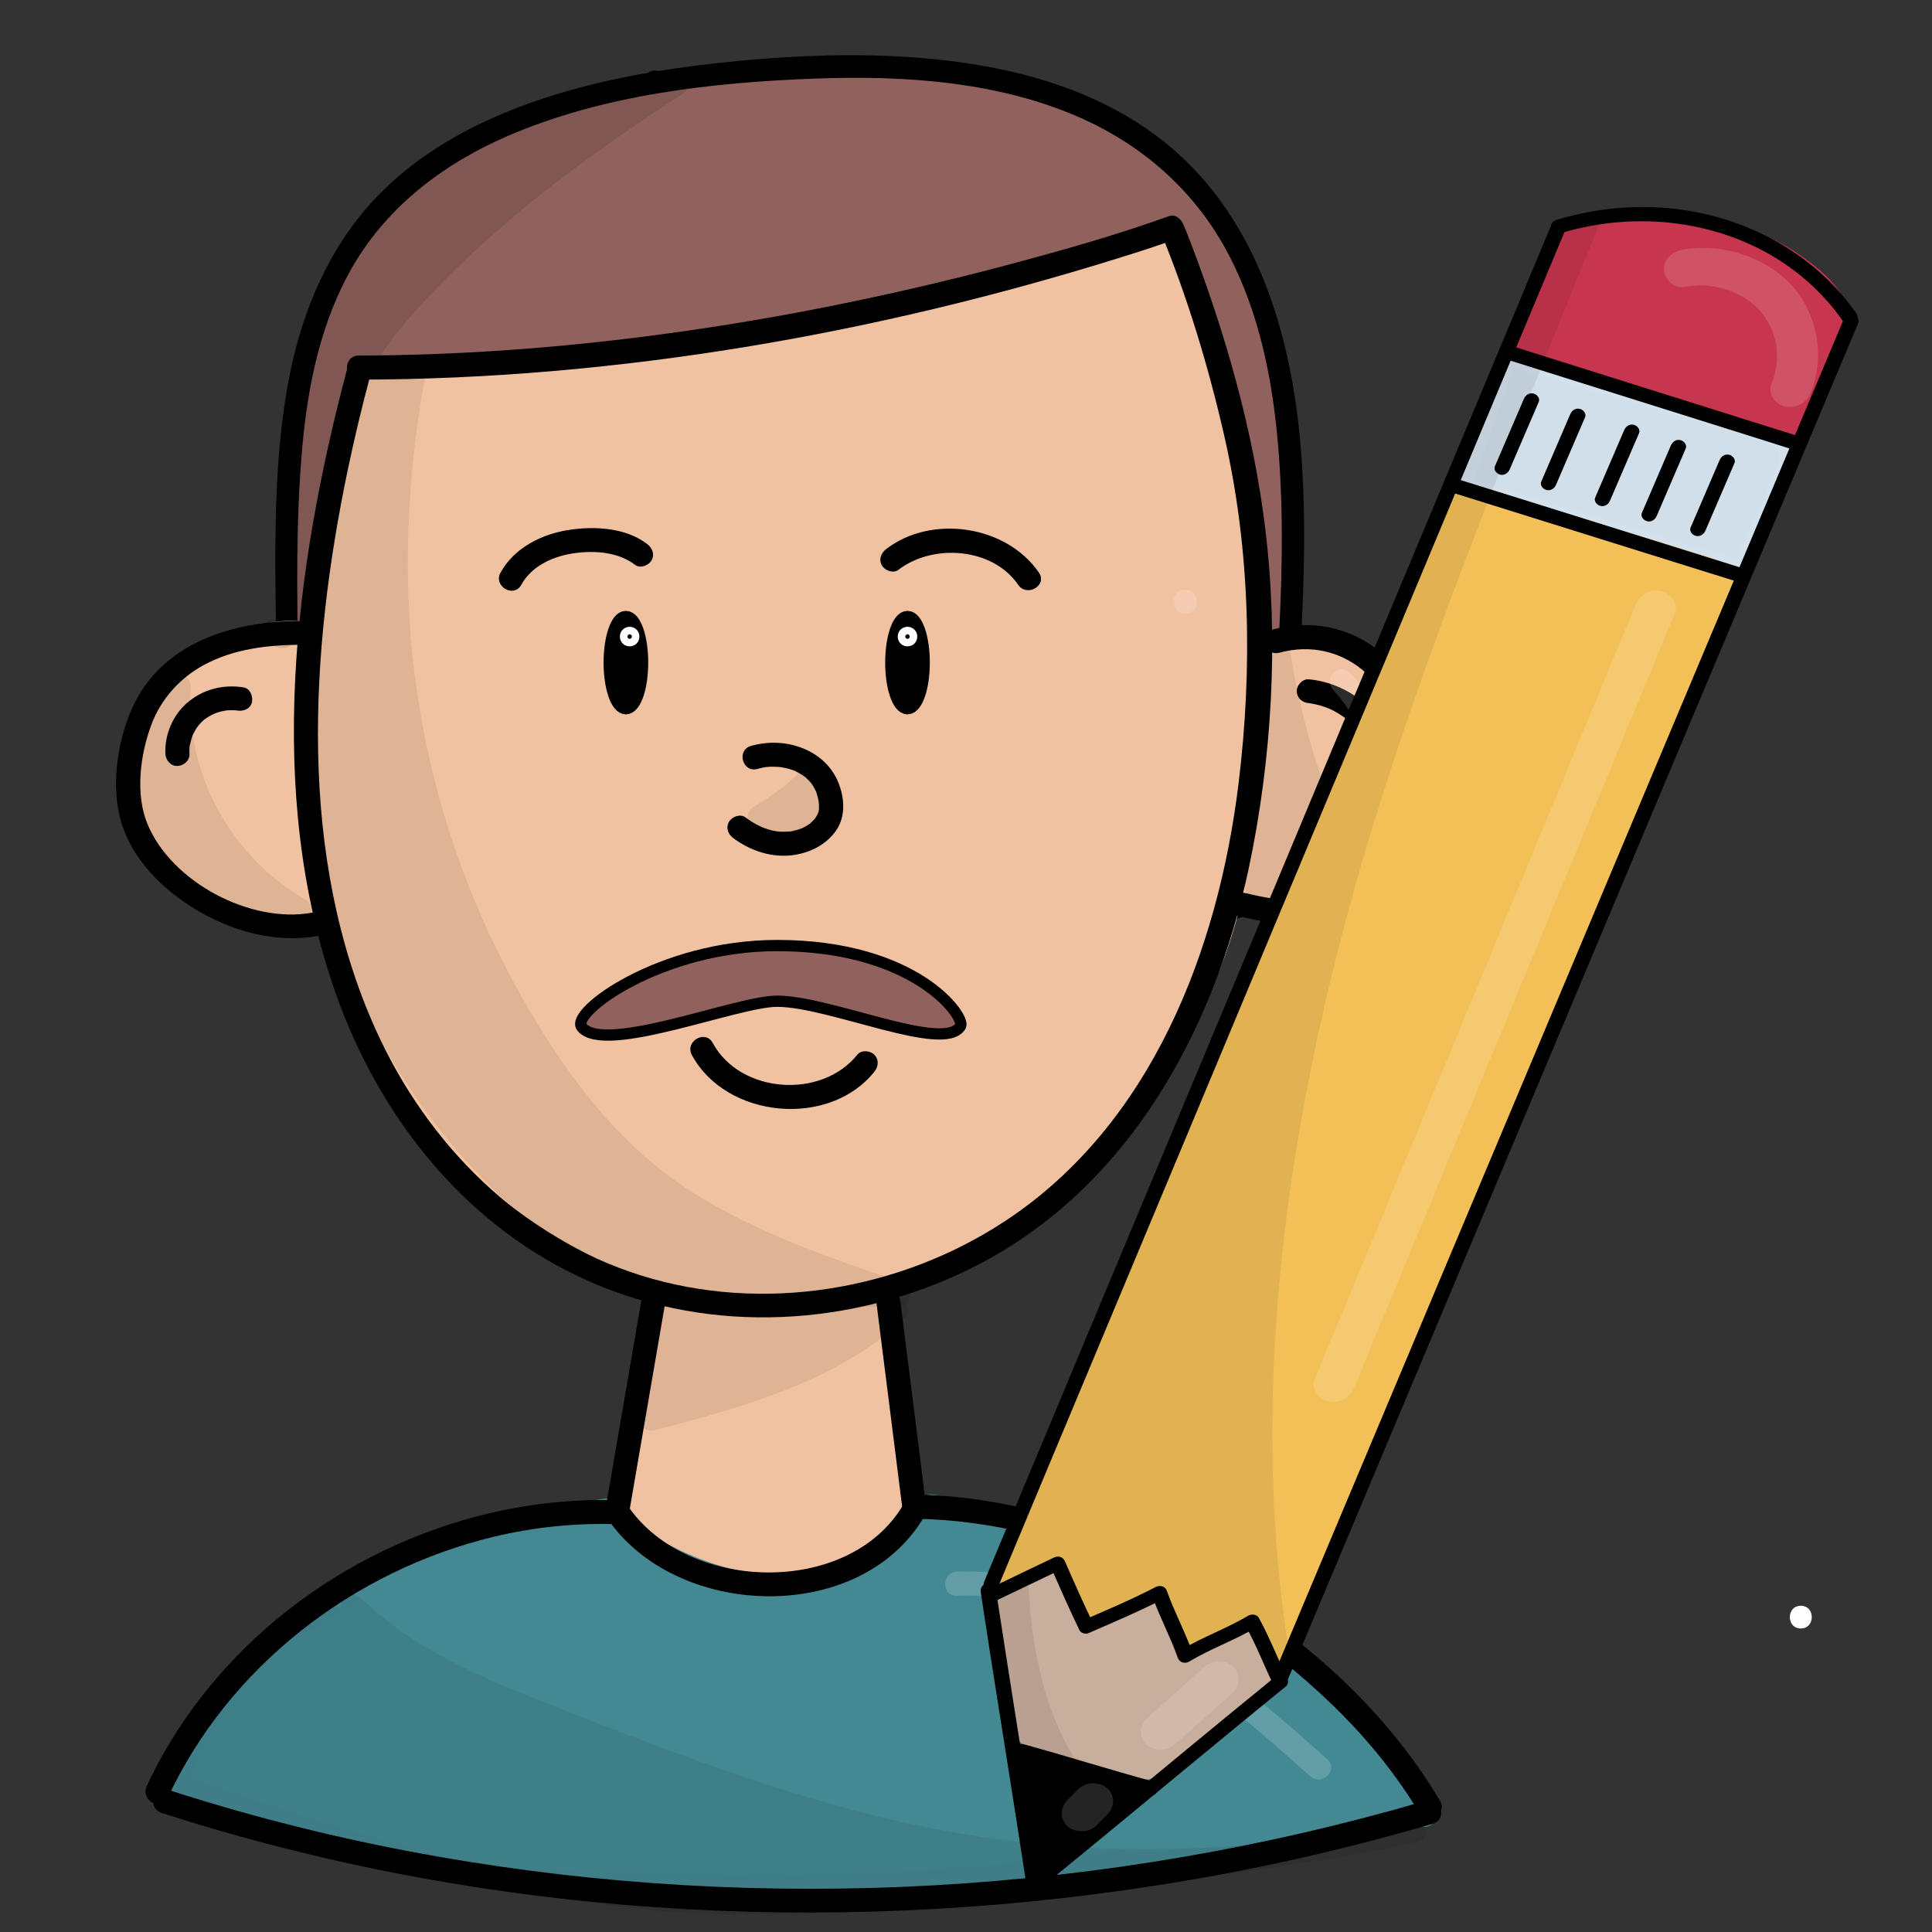 <?xml version="1.0" encoding="utf-8"?>
<!-- Generator: Adobe Adobe Illustrator 24.2.0, SVG Export Plug-In . SVG Version: 6.00 Build 0)  -->
<svg version="1.1" xmlns="http://www.w3.org/2000/svg" xmlns:xlink="http://www.w3.org/1999/xlink" x="0px" y="0px"
	 viewBox="0 0 170.08 170.08" style="enable-background:new 0 0 170.08 170.08;" xml:space="preserve">
<rect x="0" y="0" width="170.08" height="170.08" fill="#333333" stroke="none"/>
<style type="text/css">
	.st0{fill:#91625D;}
	.st1{fill:#F0C2A1;}
	.st2{fill:#91625D;stroke:#000000;stroke-width:0.991;stroke-miterlimit:10;}
	.st3{fill:#438993;}
	.st4{fill:#448893;}
	.st5{stroke:#000000;stroke-width:1.25;stroke-miterlimit:10;}
	.st6{fill:none;stroke:#FFFFFF;stroke-width:1.059;stroke-miterlimit:10;}
	.st7{opacity:0.078;}
	.st8{opacity:0.11;}
	.st9{opacity:0.169;}
	.st10{fill:#FFFFFF;}
	.st11{fill:#ECC9AD;}
	.st12{opacity:0.161;}
	.st13{fill:#F0F6FA;}
	.st14{opacity:0.149;}
	.st15{opacity:0.031;}
	.st16{stroke:#000000;stroke-width:0.057;stroke-miterlimit:10;}
	.st17{fill:#C8354F;}
	.st18{fill:#C93550;}
	.st19{fill:#6DB671;}
	.st20{fill:#6CB671;}
	.st21{fill:#D1DFEA;}
	.st22{fill:#D3E1ED;}
	.st23{fill:#C8354E;}
	.st24{fill:#F3C058;}
	.st25{fill:#C8AE9D;}
	.st26{opacity:0.141;}
	.st27{fill:#D15238;}
	.st28{fill:#D15239;}
	.st29{fill:#ADBECF;}
	.st30{fill:#F3C057;}
	.st31{fill:#F7D98D;}
	.st32{fill:#AEBFCE;}
	.st33{opacity:0.271;}
	.st34{fill:#3D4C5B;}
</style>
<g id="Ebene_4_5_">
</g>
<g id="Ebene_6_11_">
</g>
<g id="Ebene_15_1_">
	<g>
		<path class="st0" d="M24.75,79.09C28.5,44.06,12.11,9.05,70.18,6c55.47-2.91,42.26,43.52,42.26,72.7
			c-28.76,9.29-58.19,17-86.96,0.35"/>
		<g>
			<path d="M25.75,79.09c1.4-13.24-0.33-26.57,0.87-39.81c0.5-5.52,1.67-11.13,4.51-15.96c3.08-5.23,7.96-8.91,13.47-11.31
				c8.43-3.66,17.99-4.75,27.1-5.09c7.93-0.3,16.35,0.25,23.68,3.57c5.24,2.38,9.58,6.19,12.4,11.22
				c2.76,4.93,4.04,10.59,4.61,16.17c1.25,12.21-0.45,24.47-0.87,36.68c-0.05,1.38-0.07,2.75-0.08,4.13
				c0.24-0.32,0.49-0.64,0.73-0.96c-21.5,6.94-44.61,13.52-67.21,8.08c-6.67-1.61-13.03-4.21-18.98-7.63
				c-1.12-0.64-2.13,1.09-1.01,1.73c10.44,6,22.07,9.34,34.1,9.84c11.62,0.49,23.21-1.5,34.42-4.39c6.47-1.67,12.85-3.65,19.21-5.7
				c0.42-0.14,0.73-0.51,0.73-0.96c0.01-12.5,1.95-24.95,1.21-37.47c-0.69-11.75-4.12-23.9-14.65-30.52
				c-6.31-3.97-13.91-5.4-21.25-5.76C73.53,4.7,68.28,4.99,63.09,5.56c-4.64,0.51-9.27,1.3-13.74,2.63
				C42.92,10.1,36.62,13.23,32.2,18.4c-3.75,4.39-5.84,9.82-6.86,15.45c-1.12,6.23-1.15,12.61-1.08,18.92
				c0.08,7.01,0.31,14.02-0.08,21.03c-0.1,1.77-0.24,3.53-0.42,5.29C23.62,80.37,25.62,80.36,25.75,79.09L25.75,79.09z"/>
		</g>
	</g>
</g>
<g id="Ebene_7_5_">
	<g>
		<path class="st1" d="M26.36,55.72c-7.29-0.52-15.54,8.08-14.41,15.16c1.13,7.08,9.82,11.91,16.59,9.24
			c3.72,14.87,15.69,27.49,30.55,32.2c-1.43,7.54-3.29,13.28-4.72,20.82c7.89,5.27,18.59,8.13,26.11-0.48
			c-0.9-7.13-2.86-11.86-3.77-18.99c14.79-5.38,28.13-19.5,31.51-34.6c6.99,2.66,16.36-0.19,16.72-10.27
			c0.27-7.35-6.85-11.94-14.26-12.41c0-16.71-7.53-36.32-7.53-36.32s-16.52,8.49-71.59,14.29"/>
		<g>
			<path class="st1" d="M26.36,54.66c-6.43-0.35-12.51,4.91-14.74,10.66C9.25,71.46,12.7,77.8,18.45,80.5
				c3.24,1.52,6.99,1.91,10.38,0.63c-0.43-0.25-0.87-0.49-1.3-0.74c3.04,11.95,11.12,22.34,21.68,28.63c3.02,1.8,6.25,3.24,9.6,4.31
				c-0.25-0.43-0.49-0.87-0.74-1.3c-1.34,6.99-3.38,13.82-4.72,20.82c-0.09,0.49,0.07,0.92,0.49,1.2c4.9,3.24,10.88,5.73,16.87,5.03
				c2.99-0.35,5.75-1.52,8.12-3.38c1.16-0.92,2.85-2.04,2.63-3.66c-0.26-1.94-0.62-3.86-1.04-5.77c-0.93-4.2-2.08-8.34-2.64-12.61
				c-0.26,0.34-0.52,0.68-0.78,1.02c12.11-4.47,22.63-13.85,28.55-25.32c1.64-3.17,2.91-6.53,3.71-10.02
				c-0.43,0.25-0.87,0.49-1.3,0.74c5.15,1.91,11.66,1.08,15.28-3.35c4.25-5.2,3.53-13.12-1.65-17.37
				c-3.07-2.52-6.96-3.75-10.88-4.04c0.35,0.35,0.71,0.71,1.06,1.06c-0.03-8.29-1.62-16.56-3.76-24.54
				c-1.09-4.06-2.3-8.13-3.81-12.06c-0.25-0.66-0.9-0.97-1.56-0.63c-0.16,0.08-0.32,0.16-0.49,0.23c-0.21,0.1-0.43,0.19-0.64,0.28
				c0.32-0.14-0.07,0.03-0.19,0.08c-0.17,0.07-0.35,0.14-0.52,0.21c-2.23,0.88-4.51,1.63-6.8,2.32
				c-10.32,3.12-20.97,5.19-31.61,6.94c-10.22,1.68-20.5,2.99-30.81,4.08c-1.34,0.14-1.36,2.26,0,2.12
				c16.22-1.71,32.45-3.9,48.39-7.38c7.05-1.54,14.15-3.26,20.9-5.85c0.95-0.37,1.92-0.73,2.83-1.2c-0.52-0.21-1.04-0.42-1.56-0.63
				c1.47,3.83,2.65,7.78,3.72,11.73c2.14,7.91,3.74,16.09,3.77,24.31c0,0.6,0.49,1.02,1.06,1.06c5.55,0.41,12.23,3.46,13.12,9.61
				c0.76,5.26-2.33,10.26-7.5,11.54c-2.59,0.64-5.31,0.37-7.8-0.55c-0.52-0.19-1.18,0.22-1.3,0.74
				c-3.51,15.29-16.2,28.49-30.77,33.86c-0.39,0.14-0.84,0.54-0.78,1.02c0.84,6.42,2.93,12.58,3.77,18.99
				c0.1-0.25,0.21-0.5,0.31-0.75c-3.21,3.61-7.49,5.48-12.33,5.13c-4.51-0.33-8.77-2.34-12.49-4.81c0.16,0.4,0.32,0.8,0.49,1.2
				c1.34-6.99,3.38-13.82,4.72-20.82c0.11-0.58-0.16-1.12-0.74-1.3c-14.42-4.63-26.06-16.75-29.81-31.46
				c-0.13-0.52-0.77-0.94-1.3-0.74c-6.23,2.35-14.79-1.91-15.34-8.96c-0.52-6.71,6.86-13.71,13.43-13.36
				C27.73,56.85,27.72,54.73,26.36,54.66L26.36,54.66z"/>
		</g>
	</g>
</g>
<g id="Ebene_20">
	<path class="st2" d="M51.22,90.43c-1.08-1.28,6.91-7.19,17.19-7.19c12.29,0,16.61,6.33,16.15,7.09
		c-1.43,2.39-11.48-2.19-16.15-2.19C64.85,88.14,53.25,92.85,51.22,90.43z"/>
</g>
<g id="Ebene_10_4_">
	<g>
		<path class="st3" d="M15.42,157.52c0.71-3.55,2.76-6.73,5.21-9.44c8.19-9.07,20.63-13.36,32.84-15.14
			c0.32,1.08,1.3,1.82,2.25,2.44c4.16,2.7,9.04,4.57,14.03,4.36c4.98-0.21,10.02-2.77,12.28-7.13c16.06,2.08,31.17,10.47,41.25,22.9
			c1.02,1.26,2.03,2.65,2.12,4.25c-4.1-0.38-8.18,0.62-12.19,1.5c-15.07,3.28-30.51,4.93-45.95,4.9
			c-5.41-0.01-10.82-0.23-16.23-0.44c-2.93-0.12-5.87-0.23-8.77-0.68c-3.04-0.46-6.01-1.28-8.96-2.14
			c-5.86-1.69-11.67-3.54-17.43-5.52"/>
		<g>
			<path class="st4" d="M16.44,157.8c1.66-7.68,8.79-13.46,15.37-17.04c6.78-3.69,14.36-5.67,21.95-6.8
				c-0.43-0.25-0.87-0.49-1.3-0.74c1.03,2.76,4.47,4.27,6.98,5.39c2.97,1.32,6.17,2.18,9.44,2.2c5.59,0.04,11.35-2.64,14.07-7.67
				c-0.3,0.17-0.61,0.35-0.91,0.52c8.48,1.13,16.7,4.04,24.05,8.41c3.66,2.18,7.1,4.72,10.24,7.59c1.55,1.42,3.03,2.92,4.43,4.49
				c1.39,1.56,3.36,3.42,3.59,5.61c0.35-0.35,0.71-0.71,1.06-1.06c-3.59-0.29-7.12,0.37-10.62,1.13c-3.48,0.75-6.96,1.48-10.46,2.1
				c-7.11,1.24-14.28,2.12-21.48,2.63c-7.24,0.51-14.49,0.63-21.74,0.45c-7.25-0.18-14.8-0.02-21.9-1.63
				c-7.8-1.77-15.49-4.42-23.05-7.01c-1.29-0.44-1.85,1.6-0.56,2.04c6.82,2.35,13.72,4.59,20.7,6.43c7.09,1.87,14.34,1.96,21.62,2.2
				c14.44,0.48,28.84-0.19,43.13-2.43c4.01-0.63,8-1.37,11.97-2.23c4.09-0.88,8.17-1.9,12.39-1.56c0.53,0.04,1.12-0.52,1.06-1.06
				c-0.36-3.47-3.39-6.29-5.68-8.69c-2.43-2.54-5.07-4.86-7.88-6.96c-5.72-4.3-12.17-7.64-18.97-9.87
				c-3.88-1.27-7.85-2.15-11.89-2.68c-0.35-0.05-0.76,0.23-0.91,0.52c-2.3,4.25-7.08,6.53-11.8,6.62c-2.69,0.05-5.34-0.54-7.84-1.51
				c-1.35-0.53-2.65-1.18-3.9-1.91c-1.08-0.63-2.61-1.36-3.08-2.61c-0.22-0.59-0.69-0.83-1.3-0.74c-8.03,1.19-16.04,3.38-23.15,7.4
				c-6.78,3.84-13.94,9.97-15.65,17.92C14.11,158.57,16.15,159.14,16.44,157.8L16.44,157.8z"/>
		</g>
	</g>
</g>
<g id="Ebene_5_10_">
	<g>
		<g>
			<path d="M30.56,32.48c-4.66,17.56-7.19,37.22-1.08,54.76c3.89,11.17,11.64,20.94,22.66,25.68c10.6,4.56,22.8,3.88,33.13-1.16
				c13.78-6.72,21.57-20.78,24.66-35.31c2.05-9.66,2.65-20.06,1.46-29.87c-1.05-8.66-3.5-17.19-6.61-25.32
				c-0.19-0.5-0.38-1-0.59-1.49c-0.2-0.5-0.71-0.95-1.3-0.74c-4.49,1.63-9.12,2.93-13.73,4.17c-11.07,2.96-22.35,5.21-33.73,6.59
				c-7.92,0.96-15.88,1.49-23.86,1.51c-1.36,0-1.37,2.12,0,2.12c22.67-0.03,45.54-4.01,67.16-10.78c1.58-0.49,3.15-1,4.71-1.56
				c-0.43-0.25-0.87-0.49-1.3-0.74c2.42,5.87,4.28,12.04,5.68,18.22c2.25,9.95,2.45,20.26,1.22,30.37
				c-1.79,14.69-7.66,30.02-20.46,38.5c-9.34,6.19-21.45,8.22-32.19,4.84c-10.61-3.34-18.74-11.54-23.28-21.55
				c-6.94-15.33-5.84-33.37-2.48-49.43c0.58-2.76,1.24-5.51,1.97-8.24C32.95,31.72,30.91,31.16,30.56,32.48L30.56,32.48z"/>
		</g>
	</g>
	<g>
		<g>
			<path d="M26.36,54.66c-5.93,0.03-12.23,1.95-14.78,7.81c-1.28,2.93-1.84,6.87-0.89,9.97c0.98,3.21,3.54,5.77,6.34,7.5
				c3.24,2.01,7.17,3.13,10.97,2.45c1.34-0.24,0.77-2.28-0.56-2.04c-5.4,0.97-12.33-2.69-14.45-7.79c-1.1-2.63-0.65-6.13,0.33-8.75
				c0.85-2.27,2.49-4.1,4.61-5.26c2.57-1.4,5.56-1.77,8.45-1.79C27.73,56.77,27.73,54.65,26.36,54.66L26.36,54.66z"/>
		</g>
	</g>
	<g>
		<g>
			<path d="M112.62,57.46c5.67-1.52,10.18,2.78,10.91,8.23c0.59,4.38-0.47,10.46-4.79,12.67c-2.77,1.42-6.14,0.99-9.05,0.27
				c-1.32-0.33-1.89,1.72-0.56,2.04c3.18,0.78,6.69,1.17,9.8-0.09c2.42-0.98,4.25-2.88,5.31-5.25c2.51-5.59,2.29-13.67-2.67-17.88
				c-2.67-2.26-6.15-2.94-9.51-2.04C110.75,55.77,111.3,57.81,112.62,57.46L112.62,57.46z"/>
		</g>
	</g>
	<g>
		<g>
			<path d="M60.91,92.88c3.03,5.59,12.07,6.45,16.06,1.47c0.36-0.45,0.43-1.06,0-1.5c-0.37-0.37-1.14-0.45-1.5,0
				c-3.14,3.93-10.3,3.45-12.73-1.04C62.09,90.61,60.26,91.68,60.91,92.88L60.91,92.88z"/>
		</g>
	</g>
	<g>
		<g>
			<path d="M66.68,67.69c0.27-0.07,0.54-0.14,0.81-0.17c-0.23,0.03,0.12-0.01,0.18-0.01c0.15-0.01,0.31-0.02,0.46-0.01
				c0.25,0,0.49,0.02,0.74,0.05c-0.25-0.03,0.17,0.04,0.22,0.05c0.15,0.03,0.3,0.07,0.44,0.11c0.12,0.03,0.23,0.08,0.34,0.11
				c0.05,0.02,0.24,0.1,0.04,0.01c0.05,0.02,0.11,0.05,0.16,0.08c0.24,0.12,0.47,0.26,0.7,0.41c0.16,0.11,0.03,0.02,0,0
				c0.05,0.04,0.09,0.08,0.14,0.11c0.1,0.09,0.2,0.18,0.29,0.28c0.03,0.03,0.3,0.34,0.16,0.16c0.08,0.11,0.16,0.22,0.23,0.34
				c0.07,0.12,0.13,0.24,0.2,0.37c0.02,0.03,0.08,0.18,0.01,0.01c0.02,0.06,0.05,0.12,0.07,0.18c0.04,0.12,0.08,0.25,0.11,0.38
				c0.02,0.08,0.04,0.17,0.06,0.25c0.01,0.06,0.04,0.23,0.02,0.08c0.04,0.3,0.05,0.6,0.03,0.9c0.02-0.24-0.01,0-0.04,0.1
				c-0.01,0.05-0.04,0.1-0.05,0.15c-0.05,0.23,0.1-0.16-0.02,0.04c-0.05,0.09-0.1,0.19-0.16,0.28c-0.03,0.05-0.06,0.09-0.09,0.14
				c0.12-0.17,0.04-0.05,0.01-0.02c-0.09,0.1-0.18,0.19-0.27,0.28c-0.04,0.04-0.09,0.08-0.13,0.12c-0.06,0.05-0.05,0.04,0.04-0.02
				c-0.04,0.03-0.07,0.05-0.11,0.08c-0.22,0.15-0.46,0.29-0.7,0.4c0.17-0.08-0.15,0.05-0.21,0.07c-0.16,0.05-0.33,0.1-0.5,0.14
				c-0.07,0.02-0.14,0.03-0.21,0.04c-0.32,0.06,0.18,0-0.15,0.02c-0.18,0.01-0.37,0.02-0.55,0.02c-0.44,0-0.6-0.03-1-0.12
				c-0.86-0.2-1.6-0.61-2.32-1.14c-0.46-0.34-1.18-0.08-1.45,0.38c-0.31,0.54-0.08,1.11,0.38,1.45c1.47,1.09,3.33,1.72,5.16,1.5
				c1.55-0.19,3.03-0.91,3.92-2.23c0.84-1.25,0.69-2.92,0.13-4.25c-0.57-1.34-1.65-2.33-2.98-2.89c-1.46-0.62-3.13-0.69-4.66-0.26
				C64.8,66.02,65.36,68.06,66.68,67.69L66.68,67.69z"/>
		</g>
	</g>
	<g>
		<g>
			<path d="M45.89,51.48c0.94-1.71,2.9-2.56,4.81-2.8c1.8-0.23,3.8-0.04,5.2,1.04c0.45,0.35,1.19,0.07,1.45-0.38
				c0.32-0.55,0.07-1.1-0.38-1.45c-1.85-1.42-4.54-1.58-6.76-1.26c-2.45,0.35-4.92,1.55-6.15,3.79
				C43.41,51.61,45.23,52.68,45.89,51.48L45.89,51.48z"/>
		</g>
	</g>
	<g>
		<g>
			<path d="M79.09,50.16c3.02-2.32,8.28-1.98,10.54,1.32c0.77,1.12,2.6,0.06,1.83-1.07c-2.86-4.17-9.44-5.15-13.44-2.08
				c-0.45,0.35-0.69,0.91-0.38,1.45C77.9,50.23,78.64,50.51,79.09,50.16L79.09,50.16z"/>
		</g>
	</g>
	<ellipse class="st5" cx="55.1" cy="58.33" rx="1.34" ry="3.93"/>
	<ellipse class="st5" cx="79.89" cy="58.33" rx="1.34" ry="3.93"/>
	<g>
		<g>
			<path d="M53.46,133.66c6.01,8.86,22.2,9.48,27.88-0.11c0.7-1.18-1.13-2.24-1.83-1.07c-4.82,8.15-19.08,7.67-24.22,0.11
				C54.53,131.47,52.69,132.53,53.46,133.66L53.46,133.66z"/>
		</g>
	</g>
	<g>
		<g>
			<path d="M54.37,132.07c-13.36-0.43-26.7,5.6-35.37,15.75c-2.44,2.86-4.5,6.01-6.08,9.41c-0.57,1.23,1.25,2.3,1.83,1.07
				c5.39-11.58,16.34-20.03,28.7-23.01c3.58-0.86,7.25-1.23,10.93-1.11C55.74,134.23,55.74,132.11,54.37,132.07L54.37,132.07z"/>
		</g>
	</g>
	<g>
		<g>
			<path d="M80.48,133.7c13.85,0.19,27.72,7.32,37.4,16.96c2.7,2.69,5.1,5.66,7.06,8.94c0.7,1.17,2.53,0.11,1.83-1.07
				c-7.36-12.37-20.82-21.43-34.55-25.22c-3.82-1.06-7.77-1.68-11.74-1.74C79.12,131.57,79.12,133.69,80.48,133.7L80.48,133.7z"/>
		</g>
	</g>
	<g>
		<g>
			<path d="M14.22,159.59c28.1,9.08,58.42,10.93,87.55,6.4c8.23-1.28,16.37-3.1,24.36-5.44c1.31-0.38,0.75-2.43-0.56-2.04
				c-28.08,8.24-58.19,9.99-87.02,4.93c-8.05-1.41-15.99-3.37-23.76-5.88C13.48,157.12,12.93,159.17,14.22,159.59L14.22,159.59z"/>
		</g>
	</g>
	<g>
		<g>
			<path d="M56.46,114.49c-1.04,6.03-2.07,12.05-3.11,18.08c-0.23,1.33,1.81,1.91,2.04,0.56c1.04-6.03,2.07-12.05,3.11-18.08
				C58.74,113.72,56.69,113.14,56.46,114.49L56.46,114.49z"/>
		</g>
	</g>
	<g>
		<g>
			<path d="M77.14,114.56c0.76,6.03,1.52,12.05,2.28,18.08c0.17,1.33,2.29,1.35,2.12,0c-0.76-6.03-1.52-12.05-2.28-18.08
				C79.09,113.23,76.97,113.21,77.14,114.56L77.14,114.56z"/>
		</g>
	</g>
</g>
<g id="Ebene_11_1_">
	<g>
		<g>
			<path d="M115.22,61.9c0.03,0,0.34,0.04,0.09,0.01c0.09,0.01,0.18,0.03,0.27,0.05c0.17,0.03,0.33,0.07,0.5,0.11
				c0.16,0.04,0.33,0.09,0.49,0.15c0.09,0.03,0.17,0.06,0.26,0.09c0.02,0.01,0.3,0.13,0.09,0.03c0.31,0.14,0.61,0.29,0.9,0.47
				c0.16,0.1,0.31,0.2,0.46,0.3c0.06,0.04,0.12,0.09,0.19,0.14c0.06,0.05,0.05,0.04-0.03-0.02c0.04,0.03,0.07,0.06,0.11,0.09
				c0.26,0.22,0.51,0.45,0.74,0.7c0.11,0.12,0.22,0.25,0.33,0.38c0.16,0.19-0.07-0.11,0.06,0.08c0.05,0.07,0.11,0.15,0.16,0.22
				c0.19,0.28,0.36,0.57,0.5,0.87c0.04,0.08,0.08,0.17,0.11,0.25c-0.1-0.22,0.02,0.06,0.03,0.08c0.06,0.17,0.12,0.34,0.17,0.52
				c0.15,0.53,0.75,0.92,1.3,0.74c0.54-0.17,0.9-0.73,0.74-1.3c-0.97-3.34-4.04-5.73-7.47-6.06c-0.55-0.05-1.08,0.52-1.06,1.06
				C114.18,61.46,114.62,61.84,115.22,61.9L115.22,61.9z"/>
		</g>
	</g>
	<g>
		<g>
			<path d="M21.43,60.51c-1.79-0.28-3.57,0.17-4.95,1.36c-1.27,1.09-2,2.83-1.92,4.5c0.03,0.55,0.47,1.09,1.06,1.06
				c0.55-0.02,1.09-0.47,1.06-1.06c-0.01-0.17-0.01-0.35,0-0.52c0-0.07,0.01-0.14,0.02-0.22c0.01-0.13-0.04,0.19,0.01-0.02
				c0.07-0.32,0.15-0.62,0.26-0.92c-0.09,0.23,0.02-0.03,0.04-0.07c0.04-0.08,0.08-0.16,0.12-0.23c0.07-0.13,0.15-0.25,0.23-0.37
				c0.05-0.07,0.16-0.21,0.04-0.07c0.06-0.07,0.11-0.13,0.17-0.2c0.11-0.12,0.22-0.23,0.34-0.34c0.05-0.05,0.11-0.09,0.17-0.14
				c-0.18,0.15,0.04-0.02,0.07-0.04c0.13-0.09,0.27-0.18,0.41-0.25c0.06-0.04,0.13-0.07,0.2-0.1c0.03-0.02,0.3-0.12,0.07-0.04
				c0.15-0.06,0.3-0.11,0.46-0.16c0.16-0.05,0.31-0.08,0.47-0.11c0.06-0.01,0.32-0.04,0.07-0.02c0.07-0.01,0.15-0.02,0.22-0.02
				c0.16-0.01,0.32-0.01,0.49-0.01c0.09,0,0.18,0.01,0.27,0.02c0.23,0.01-0.18-0.03,0.07,0.01c0.55,0.09,1.17-0.14,1.3-0.74
				C22.29,61.31,22.02,60.6,21.43,60.51L21.43,60.51z"/>
		</g>
	</g>
</g>
<g id="Ebene_12_1_">
	<ellipse class="st6" cx="55.43" cy="56.04" rx="0.33" ry="0.33"/>
	<ellipse class="st6" cx="79.89" cy="56.04" rx="0.33" ry="0.33"/>
</g>
<g id="Ebene_13_1_">
	<g class="st7">
		<path d="M36.35,33.06c-3.42,18.78-1.71,39.77,11.38,59.74c2.1,3.21,4.41,6.31,7.23,8.94c6.62,6.17,15.53,9.26,24.16,12.19
			c-5.25,0.18-10.51,0-15.73-0.54c-3.37-0.35-6.78-0.86-9.83-2.3c-2.53-1.19-4.72-2.97-6.85-4.76c-5.42-4.55-9.73-10.44-13.01-16.65
			c-3.73-7.06-5.5-14.23-6-22.16c-0.46-7.28,3.99-27.13,4.94-34.36"/>
		<g>
			<path d="M35.33,32.78c-2.29,12.72-2.15,25.85,1.34,38.34c1.9,6.8,4.75,13.34,8.38,19.39c3.57,5.95,7.75,11.5,13.54,15.45
				c6.13,4.19,13.28,6.62,20.26,8.98c0.09-0.69,0.19-1.39,0.28-2.08c-4.76,0.15-9.52,0.03-14.26-0.4
				c-4.32-0.39-8.72-0.95-12.51-3.23C45.34,105,39.78,98.22,35.75,91.18c-4.18-7.3-6.58-15.44-6.99-23.85
				c-0.26-5.34,0.9-10.84,1.8-16.08c1.03-6.03,2.34-12.04,3.15-18.11c0.18-1.35-1.94-1.33-2.12,0c-0.75,5.6-1.97,11.15-2.93,16.72
				c-0.96,5.55-2.18,11.34-2.03,16.99c0.42,16.62,9.21,32.86,22.49,42.73c4.02,2.99,8.5,4.2,13.42,4.76
				c5.51,0.63,11.07,0.81,16.61,0.64c1.21-0.04,1.41-1.7,0.28-2.08c-6.06-2.05-12.18-4.14-17.69-7.45
				c-5.92-3.55-10.2-8.61-13.85-14.4c-7.08-11.21-11.2-24.02-11.88-37.26c-0.35-6.85,0.17-13.71,1.38-20.45
				C37.61,32.01,35.57,31.44,35.33,32.78L35.33,32.78z"/>
		</g>
	</g>
	<g class="st7">
		<path d="M57.32,124.88c7.72-2,15.8-4.18,21.6-9.56c-6.49,0.51-13.15,1.01-19.41-0.74c-0.2-0.06-0.42-0.12-0.62-0.05
			c-0.37,0.12-0.49,0.57-0.55,0.95c-0.42,2.77-0.83,5.53-1.25,8.3"/>
		<g>
			<path d="M57.6,125.91c7.82-2.03,15.96-4.25,22.07-9.83c0.65-0.59,0.17-1.88-0.75-1.81c-5.42,0.43-10.97,0.89-16.36-0.07
				c-1.8-0.32-4.6-1.73-5.21,0.89c-0.63,2.74-0.85,5.64-1.27,8.42c-0.2,1.33,1.84,1.91,2.04,0.56c0.36-2.42,0.73-4.84,1.09-7.26
				c0.05-0.34,0.07-0.7,0.16-1.04c0.06-0.23,0.07-0.23-0.14-0.16c0.36-0.13,1.38,0.35,1.77,0.43c1.15,0.24,2.31,0.42,3.47,0.55
				c4.8,0.55,9.65,0.17,14.45-0.21c-0.25-0.6-0.5-1.21-0.75-1.81c-5.82,5.32-13.69,7.36-21.13,9.29
				C55.72,124.2,56.28,126.25,57.6,125.91L57.6,125.91z"/>
		</g>
	</g>
	<g class="st7">
		<path d="M31.05,141.45c4.88,4.81,11.51,7.44,17.94,9.95c10.14,3.96,20.34,7.93,31,10.2c14.61,3.12,29.94,2.95,44.48-0.48
			c-17.35,3.44-35,5.33-52.68,6.13c-3.94,0.18-7.88,0.3-11.82,0.06c-5.36-0.33-10.66-1.33-15.91-2.48
			c-9.7-2.13-19.27-4.79-28.66-7.97c3.31-5.97,7.91-11.25,13.4-15.39"/>
		<g>
			<path d="M30.3,142.2c4.22,4.1,9.53,6.65,14.93,8.85c5.98,2.43,12.02,4.76,18.11,6.88c12.66,4.4,25.7,7.13,39.15,6.95
				c7.49-0.1,14.96-1.03,22.26-2.73c1.34-0.31,0.76-2.3-0.56-2.04c-14.08,2.78-28.35,4.55-42.67,5.54
				c-7.14,0.49-14.39,1.04-21.54,0.61c-7.18-0.44-14.27-2.05-21.24-3.74c-7.78-1.88-15.47-4.12-23.05-6.68
				c0.21,0.52,0.42,1.04,0.63,1.56c3.27-5.84,7.7-10.96,13.02-15.01c1.07-0.81,0.02-2.65-1.07-1.83
				c-5.63,4.28-10.33,9.6-13.78,15.77c-0.35,0.62-0.02,1.34,0.63,1.56c6.82,2.3,13.73,4.34,20.72,6.1
				c6.98,1.75,14.05,3.4,21.22,4.15c7.31,0.76,14.72,0.25,22.03-0.21c7.13-0.45,14.25-1.08,21.34-1.93
				c8.15-0.98,16.26-2.25,24.32-3.84c-0.19-0.68-0.38-1.36-0.56-2.04c-12.69,2.96-25.94,3.48-38.81,1.43
				c-12.78-2.04-24.88-6.76-36.88-11.46c-5.96-2.33-12.04-4.86-16.7-9.38C30.82,139.75,29.32,141.25,30.3,142.2L30.3,142.2z"/>
		</g>
	</g>
	<g class="st7">
		<path d="M15.72,60.49c-0.58,7.79,3.73,15.74,10.64,19.62c-1.32,0.7-2.94,0.35-4.39-0.04c-2.5-0.67-5.17-1.55-6.66-3.63
			c-0.91-1.27-1.26-2.83-1.59-4.34c-0.46-2.09-0.92-4.21-0.92-6.35s0.5-4.34,1.8-6.07"/>
		<g>
			<path d="M14.67,60.49c-0.55,8.28,3.99,16.43,11.16,20.54c0-0.61,0-1.22,0-1.83c-1.13,0.52-2.44,0.16-3.57-0.15
				c-0.97-0.26-1.94-0.54-2.87-0.92c-2.07-0.85-3.51-2.2-4.17-4.37c-0.66-2.2-1.16-4.59-1.32-6.88c-0.16-2.37,0.2-4.7,1.61-6.66
				c0.8-1.11-1.04-2.17-1.83-1.07c-1.64,2.29-2.11,5.16-1.89,7.92c0.12,1.54,0.42,3.06,0.74,4.57c0.28,1.31,0.55,2.64,1.08,3.88
				c1.01,2.39,3.02,3.8,5.38,4.72c2.43,0.94,5.41,1.94,7.91,0.79c0.74-0.34,0.64-1.46,0-1.83c-6.57-3.76-10.62-11.14-10.12-18.71
				C16.87,59.13,14.76,59.13,14.67,60.49L14.67,60.49z"/>
		</g>
	</g>
	<g class="st7">
		<path d="M112.51,57.39c1.05,6.87,3.2,13.58,6.33,19.82c0.16,0.32,0.32,0.75,0.07,1.01c-0.11,0.12-0.27,0.17-0.43,0.21
			c-2.42,0.62-5.11-0.31-7.43,0.62c-0.42-0.41-0.38-1.07-0.31-1.65c0.7-6.3,0.97-12.65,0.82-18.98"/>
		<g>
			<path d="M111.49,57.67c0.76,4.87,2.04,9.65,3.84,14.23c0.42,1.06,0.86,2.12,1.33,3.16c0.24,0.54,0.49,1.08,0.75,1.61
				c0.07,0.14,0.28,0.78,0.43,0.89c0.08,0.3,0.2,0.24,0.36-0.16c-0.12,0.03-0.24,0.05-0.37,0.08c-1.17,0.04-2.31,0.09-3.49,0.06
				c-1.22-0.02-2.42,0.06-3.58,0.47c0.4,0.16,0.8,0.32,1.2,0.49c-0.4-0.52-0.14-1.35-0.08-1.96c0.09-0.84,0.17-1.68,0.24-2.52
				c0.15-1.75,0.27-3.51,0.36-5.27c0.17-3.45,0.21-6.9,0.13-10.35c-0.03-1.36-2.15-1.37-2.12,0c0.09,3.73,0.04,7.47-0.17,11.19
				c-0.1,1.83-0.24,3.66-0.41,5.48c-0.13,1.38-0.71,3.28,0.22,4.5c0.27,0.35,0.72,0.66,1.2,0.49c2.46-0.88,5.25,0.28,7.66-0.69
				c1.07-0.43,1.28-1.45,0.88-2.45c-0.5-1.24-1.17-2.42-1.7-3.65c-2.23-5.16-3.77-10.62-4.64-16.17
				C113.32,55.76,111.28,56.34,111.49,57.67L111.49,57.67z"/>
		</g>
	</g>
	<g class="st7">
		<path d="M66.84,71.97c1.69-0.97,3.24-2.16,4.61-3.54c0.65,1.55,1.2,3.59-0.09,4.69c-1.24,1.05-3.15,0.35-4.58-0.43"/>
		<g>
			<path d="M67.38,72.89c1.76-1.01,3.39-2.26,4.82-3.7c-0.59-0.16-1.18-0.31-1.77-0.47c0.23,0.56,0.44,1.13,0.57,1.72
				c0.02,0.08,0.03,0.15,0.05,0.23c0.01,0.04,0.04,0.27,0.02,0.09c-0.02-0.18,0.01,0.07,0.01,0.12c0.01,0.08,0.01,0.15,0.01,0.23
				c0,0.14,0,0.27-0.01,0.41c0,0.03-0.01,0.06-0.01,0.09c-0.01,0.14,0.05-0.23,0.01-0.1c-0.02,0.07-0.03,0.14-0.04,0.21
				c-0.02,0.07-0.04,0.13-0.06,0.2c-0.01,0.03-0.03,0.06-0.03,0.08c0-0.01,0.11-0.2,0.05-0.12c-0.04,0.06-0.06,0.13-0.1,0.18
				c-0.02,0.04-0.16,0.23-0.05,0.09c0.11-0.15-0.05,0.05-0.08,0.08c-0.05,0.05-0.09,0.09-0.14,0.13c-0.09,0.08-0.07-0.01,0.05-0.04
				c-0.03,0.01-0.06,0.04-0.08,0.06c-0.07,0.04-0.13,0.08-0.2,0.11c-0.16,0.09,0.21-0.07-0.02,0c-0.06,0.02-0.12,0.04-0.19,0.05
				c-0.07,0.02-0.15,0.02-0.22,0.04c0,0,0.23-0.02,0.12-0.02c-0.04,0-0.09,0.01-0.13,0.01c-0.15,0.01-0.29,0-0.44-0.01
				c-0.05,0-0.09-0.01-0.14-0.01c0,0,0.23,0.04,0.11,0.01c-0.08-0.02-0.16-0.03-0.24-0.05c-0.37-0.08-0.72-0.21-1.08-0.35
				c-0.11-0.04,0.08,0.03,0.08,0.04c-0.04-0.03-0.09-0.04-0.13-0.06c-0.09-0.04-0.18-0.08-0.26-0.12c-0.17-0.08-0.34-0.17-0.51-0.26
				c-0.49-0.27-1.18-0.14-1.45,0.38c-0.26,0.5-0.14,1.17,0.38,1.45c0.7,0.38,1.45,0.73,2.23,0.93c0.79,0.2,1.69,0.28,2.47,0.01
				c0.81-0.28,1.54-0.86,1.9-1.67c0.32-0.72,0.41-1.48,0.31-2.25c-0.11-0.86-0.35-1.67-0.69-2.47c-0.15-0.35-0.35-0.63-0.74-0.74
				c-0.36-0.1-0.76,0-1.03,0.27c-0.33,0.33-0.67,0.66-1.03,0.97c-0.18,0.16-0.36,0.31-0.54,0.46c-0.1,0.08-0.19,0.16-0.29,0.24
				c-0.04,0.03-0.09,0.07-0.13,0.1c-0.16,0.12,0.09-0.06-0.02,0.01c-0.77,0.58-1.56,1.11-2.39,1.59c-0.48,0.28-0.69,0.97-0.38,1.45
				C66.24,72.99,66.86,73.18,67.38,72.89L67.38,72.89z"/>
		</g>
	</g>
</g>
<g id="Ebene_16_1_">
</g>
<g id="Ebene_17_1_">
</g>
<g id="Ebene_21">
	<g class="st8">
		<path d="M59.63,7.38c-9.11,5.92-17.96,12.44-24.96,20.67S27.61,45,27,55.72c-1.58-0.82-2.59,0.18-2.79,0
			c-0.78-0.71,0.78,1.04,0.93,0c1.68-11.37-1.06-23.93,5.79-32.6S48.6,9.09,59.59,7.2"/>
		<g>
			<path d="M59.13,6.52c-7.37,4.8-14.58,9.97-20.85,16.18c-2.91,2.88-5.76,5.96-7.74,9.57c-1.77,3.23-2.84,6.77-3.43,10.39
				c-0.7,4.32-0.86,8.7-1.1,13.06c0.5-0.29,1-0.58,1.51-0.86c-0.88-0.39-1.73-0.58-2.68-0.34c-0.08,0.02-0.69,0.17-0.71,0.24
				c0.03-0.13,1.02,0.4,0.51,0.01c-0.11-0.09-0.23-0.14-0.36-0.19c-0.79-0.31-1.62,0.78-1.13,1.47c0.61,0.86,2.08,1.53,2.79,0.4
				c0.45-0.71,0.39-1.91,0.47-2.72c0.14-1.34,0.23-2.69,0.3-4.04c0.24-4.88,0.08-9.79,0.73-14.64c0.64-4.78,2.25-9.07,5.47-12.71
				c3.2-3.62,7.08-6.56,11.32-8.85c4.88-2.63,10.19-4.36,15.64-5.32c1.27-0.22,0.73-2.15-0.53-1.93
				c-8.96,1.57-17.69,5.3-24.54,11.37c-3.29,2.92-6.16,6.3-7.74,10.45c-1.58,4.16-1.93,8.71-2.1,13.12c-0.1,2.7-0.12,5.4-0.24,8.09
				c-0.06,1.35-0.14,2.7-0.28,4.04c-0.05,0.51-0.33,1.38-0.22,1.86c-0.01,0.09-0.02,0.18-0.04,0.26c0.88-0.1,1.12-0.25,0.72-0.43
				c-0.06,0.01-0.24-0.26-0.04,0.02c-0.38,0.49-0.75,0.98-1.13,1.47c-0.88-0.34,0.04,0.12,0.22,0.17c0.23,0.07,0.42,0.06,0.65,0.02
				c0.73-0.13,1.11-0.46,1.9-0.12c0.7,0.31,1.46-0.05,1.51-0.86c0.4-7.15,0.45-14.7,3.66-21.28c1.78-3.64,4.44-6.67,7.26-9.54
				c2.92-2.97,6.07-5.72,9.35-8.29c3.81-2.98,7.81-5.72,11.86-8.36C61.21,7.55,60.21,5.81,59.13,6.52L59.13,6.52z"/>
		</g>
	</g>
	<g>
		<g>
			<path d="M57.68,8.21c1.29,0,1.29-2,0-2C56.39,6.2,56.39,8.21,57.68,8.21L57.68,8.21z"/>
		</g>
	</g>
</g>
<g id="Ebene_18_1_">
</g>
<g id="Ebene_14_1_">
	<g class="st9">
		<g>
			<path class="st10" d="M104.34,54.03c1.36,0,1.37-2.12,0-2.12C102.97,51.92,102.97,54.03,104.34,54.03L104.34,54.03z"/>
		</g>
	</g>
	<g class="st9">
		<g>
			<path class="st10" d="M117.36,60.73c0.28,0.32,0.56,0.65,0.82,0.98c-0.06-0.07-0.11-0.14-0.17-0.21
				c0.51,0.66,0.97,1.36,1.38,2.08c0.27,0.48,0.97,0.69,1.45,0.38c0.49-0.31,0.67-0.93,0.38-1.45c-0.66-1.18-1.46-2.27-2.36-3.28
				c-0.37-0.41-1.13-0.41-1.5,0C116.96,59.68,116.97,60.29,117.36,60.73L117.36,60.73z"/>
		</g>
	</g>
	<g class="st9">
		<g>
			<path class="st10" d="M84.23,140.48c12.47-0.42,22.39,8.1,31.13,15.9c1.01,0.91,2.52-0.59,1.5-1.5
				c-9.17-8.18-19.57-16.96-32.63-16.52C82.87,138.41,82.87,140.53,84.23,140.48L84.23,140.48z"/>
		</g>
	</g>
	<g>
		<g>
			<path class="st10" d="M158.53,143.36c1.29,0,1.29-2,0-2C157.24,141.36,157.24,143.36,158.53,143.36L158.53,143.36z"/>
		</g>
	</g>
</g>
<g id="Ebene_9_6_">
</g>
<g id="Ebene_3">
	<g>
		<g id="Ebene_2_Kopie_4_">
			<g>
				<path class="st19" d="M-33.61-1.73c3.92,2.14,15.81,8.7,17.82,7.71c3.26-1.6,20.45-28.08,19.36-30.86
					C1.28-30.7-46.76-58.87-53.39-56.71c-5.98,1.95-13.79,30.88-13.07,33.22c1.09,3.55,9.85,6.45,12.96,9.71
					c1.39,1.45,4.7,13.59,6.62,14.45c1.09,0.49,9.52-0.7,13.13-2.46"/>
				<g>
					<path class="st20" d="M-33.75-1.46c3.84,2.1,7.7,4.21,11.7,5.99c0.96,0.43,1.94,0.84,2.93,1.19c0.74,0.26,1.49,0.52,2.27,0.62
						c0.47,0.06,0.95,0.08,1.36-0.17c0.31-0.19,0.58-0.44,0.84-0.69c0.85-0.82,1.59-1.74,2.32-2.66c1.04-1.32,2.04-2.67,3.01-4.04
						c2.34-3.3,4.56-6.69,6.69-10.13c1.87-3.03,3.7-6.11,5.23-9.32c0.47-1,0.95-2.02,1.22-3.1c0.08-0.31,0.15-0.64,0.11-0.96
						C3.89-25,3.74-25.26,3.59-25.5c-0.45-0.69-1.07-1.3-1.67-1.87c-0.9-0.84-1.85-1.62-2.83-2.37c-2.71-2.11-5.57-4.05-8.45-5.93
						c-3.53-2.31-7.13-4.51-10.76-6.65c-3.78-2.22-7.6-4.35-11.47-6.39c-3.46-1.82-6.97-3.57-10.55-5.15
						c-2.6-1.14-5.27-2.27-8.03-2.94c-0.84-0.2-1.73-0.38-2.59-0.33c-0.9,0.05-1.62,0.51-2.24,1.08c-1,0.92-1.76,2.1-2.44,3.26
						c-0.91,1.55-1.68,3.17-2.4,4.82c-1.65,3.8-3,7.74-4.19,11.71c-0.98,3.25-1.89,6.54-2.49,9.88c-0.15,0.85-0.35,1.76-0.29,2.64
						c0.04,0.57,0.38,1.12,0.73,1.57c0.64,0.84,1.5,1.51,2.36,2.12c2.15,1.51,4.52,2.69,6.77,4.06c0.99,0.61,1.98,1.25,2.84,2.03
						c0.29,0.27,0.41,0.36,0.59,0.66c0.15,0.23,0.26,0.46,0.37,0.71c0.81,1.72,1.41,3.52,2.07,5.29c0.72,1.95,1.42,3.91,2.33,5.8
						c0.31,0.64,0.63,1.31,1.09,1.87c0.35,0.43,0.7,0.65,1.25,0.7c0.82,0.07,1.66-0.02,2.47-0.1c1.21-0.13,2.42-0.31,3.61-0.54
						c2.3-0.43,4.68-0.95,6.77-1.96c0.36-0.17,0-0.7-0.36-0.53c-1.01,0.49-2.1,0.82-3.19,1.12c-1.24,0.34-2.49,0.61-3.76,0.84
						c-1.14,0.21-2.3,0.37-3.46,0.48c-0.71,0.07-1.57,0.17-2.24,0.05c-0.04-0.01-0.08-0.02-0.13-0.03
						c-0.11-0.02,0.02,0.01-0.06-0.02c-0.03-0.02-0.07-0.04-0.1-0.06c0.07,0.05-0.06-0.06-0.09-0.08c-0.18-0.16-0.31-0.34-0.46-0.57
						c-0.43-0.65-0.76-1.35-1.07-2.05c-0.86-1.94-1.57-3.93-2.3-5.91c-0.61-1.64-1.16-3.33-1.97-4.9c-0.31-0.61-0.72-1.04-1.25-1.49
						c-0.89-0.75-1.89-1.39-2.9-1.99c-2.21-1.34-4.56-2.49-6.66-4.01c-0.81-0.59-1.63-1.25-2.19-2.08c-0.11-0.16-0.2-0.32-0.28-0.5
						c-0.04-0.09-0.08-0.19-0.11-0.29c-0.01-0.02-0.04-0.16-0.01-0.03c-0.02-0.11-0.03-0.23-0.03-0.34
						c-0.01-0.33,0.03-0.68,0.09-1.09c0.07-0.55,0.17-1.09,0.27-1.63c0.29-1.5,0.64-2.98,1.01-4.46c0.98-3.85,2.15-7.65,3.49-11.39
						c1.27-3.51,2.65-7.05,4.58-10.26c0.66-1.09,1.39-2.19,2.36-3.03c0.29-0.25,0.73-0.54,1.08-0.66c0.06-0.02,0.12-0.04,0.19-0.05
						c0.03-0.01,0.06-0.01,0.09-0.02c0.1-0.02-0.04,0,0.07-0.01c0.16-0.02,0.31-0.03,0.47-0.03c0.43,0,0.67,0.03,1.11,0.1
						c0.49,0.08,0.99,0.19,1.47,0.32c1.21,0.32,2.39,0.72,3.56,1.17c3.23,1.22,6.37,2.69,9.47,4.22c3.75,1.85,7.45,3.82,11.1,5.86
						c3.76,2.1,7.47,4.28,11.13,6.54c3.25,2.01,6.47,4.08,9.59,6.28c2.26,1.58,4.52,3.21,6.53,5.09c0.34,0.32,0.67,0.65,0.98,0.99
						c0.06,0.06,0.06,0.06,0.14,0.17c0.06,0.07,0.12,0.14,0.18,0.22c0.1,0.13,0.19,0.26,0.28,0.39c0.04,0.06,0.07,0.11,0.1,0.17
						c0.02,0.03,0.03,0.06,0.05,0.09c-0.05-0.1,0,0.01,0.01,0.03c0.02,0.05,0.04,0.09,0.06,0.14c0.03,0.08-0.01-0.06,0,0.01
						c0,0.03,0.01,0.06,0.01,0.08c0,0.03,0,0.22,0.01,0.11c0,0.08-0.01,0.15-0.02,0.23c-0.03,0.18-0.07,0.36-0.12,0.54
						c-0.27,0.99-0.76,2.04-1.23,3.02c-0.71,1.46-1.48,2.89-2.28,4.3c-1.95,3.44-4.05,6.8-6.23,10.1c-1.97,2.99-4.01,5.95-6.23,8.76
						c-0.72,0.91-1.46,1.83-2.3,2.64c-0.28,0.27-0.42,0.42-0.74,0.61c-0.13,0.08-0.2,0.1-0.35,0.11c-0.27,0.02-0.47,0-0.74-0.05
						c-0.79-0.14-1.56-0.4-2.31-0.68c-0.99-0.37-1.97-0.79-2.93-1.23c-2.2-1-4.35-2.09-6.48-3.22c-1.61-0.85-3.21-1.72-4.81-2.59
						C-33.84-2.2-34.11-1.66-33.75-1.46L-33.75-1.46z"/>
				</g>
			</g>
		</g>
		<g id="Ebene_2_5_">
			<g>
				<g>
					<path d="M-36.81,0c3.85,2.1,7.71,4.21,11.71,6c0.96,0.43,1.94,0.84,2.93,1.2c0.79,0.28,1.6,0.57,2.43,0.69
						c0.64,0.09,1.27,0.09,1.82-0.24c0.35-0.21,0.66-0.5,0.96-0.78c0.85-0.81,1.6-1.74,2.32-2.66c1.05-1.32,2.04-2.68,3.02-4.05
						c2.37-3.33,4.61-6.75,6.76-10.23c1.86-3.03,3.7-6.1,5.22-9.31c0.49-1.03,0.97-2.09,1.24-3.2c0.09-0.35,0.15-0.74,0.1-1.11
						c-0.05-0.39-0.25-0.75-0.47-1.09c-0.49-0.74-1.16-1.39-1.81-2c-0.91-0.84-1.87-1.63-2.86-2.38c-2.76-2.14-5.66-4.1-8.59-6.01
						c-3.53-2.3-7.12-4.51-10.76-6.64c-3.77-2.21-7.59-4.35-11.46-6.39c-3.45-1.82-6.94-3.57-10.51-5.14
						c-2.66-1.17-5.39-2.33-8.21-3.03c-0.9-0.22-1.85-0.41-2.77-0.36c-1.06,0.05-1.9,0.56-2.65,1.23c-1.05,0.94-1.83,2.17-2.54,3.36
						c-0.91,1.54-1.68,3.17-2.4,4.81c-1.66,3.83-3.02,7.81-4.22,11.82c-0.97,3.26-1.89,6.56-2.48,9.92
						c-0.16,0.89-0.35,1.85-0.28,2.76c0.05,0.68,0.43,1.35,0.86,1.89c0.7,0.89,1.59,1.62,2.52,2.27c2.21,1.54,4.63,2.75,6.93,4.16
						c0.25,0.15,0.5,0.31,0.75,0.47c0.07,0.04,0.13,0.09,0.2,0.13c0.04,0.02,0.26,0.17,0.04,0.03c0.13,0.09,0.25,0.17,0.37,0.26
						c0.46,0.33,0.9,0.67,1.32,1.05c0.08,0.07,0.16,0.15,0.23,0.22c0.04,0.04,0.08,0.1,0.13,0.13c0.1,0.08-0.17-0.23-0.11-0.12
						c0.06,0.09,0.13,0.17,0.18,0.26c0.07,0.1,0.12,0.21,0.18,0.32c0.13,0.24-0.08-0.18,0.01,0.02c0.04,0.09,0.09,0.18,0.13,0.27
						c0.8,1.71,1.41,3.5,2.07,5.26c0.73,1.95,1.44,3.92,2.35,5.8c0.33,0.68,0.68,1.4,1.17,2c0.23,0.28,0.48,0.55,0.81,0.73
						c0.33,0.18,0.67,0.21,1.03,0.24c0.84,0.06,1.68-0.02,2.51-0.1c1.26-0.13,2.51-0.32,3.74-0.55c2.35-0.43,4.74-0.97,6.87-1.99
						c0.45-0.22,0.52-0.87,0.25-1.27c-0.31-0.46-0.87-0.52-1.33-0.3c-0.06,0.03-0.43,0.19-0.18,0.08c-0.11,0.05-0.22,0.09-0.33,0.14
						c-0.26,0.1-0.52,0.2-0.79,0.29c-0.57,0.2-1.15,0.37-1.74,0.53c-1.23,0.33-2.49,0.6-3.75,0.82c-0.14,0.02-0.27,0.05-0.41,0.07
						c-0.03,0-0.29,0.05-0.08,0.01c-0.08,0.01-0.16,0.03-0.24,0.04c-0.31,0.05-0.62,0.09-0.93,0.14c-0.54,0.07-1.09,0.14-1.63,0.19
						c-0.44,0.04-0.89,0.07-1.34,0.08c-0.17,0-0.33,0-0.5,0c-0.07,0-0.16-0.02-0.23-0.01c0.25-0.04,0.18,0.02,0.02,0
						c-0.05-0.01-0.1-0.02-0.16-0.03c-0.18-0.02,0.16,0.07,0.13,0.05c-0.02-0.02-0.09-0.06-0.12-0.07c0.24,0.06,0.19,0.15,0.07,0.04
						c-0.04-0.04-0.08-0.08-0.12-0.12c-0.15-0.14,0.16,0.21,0.04,0.04c-0.09-0.12-0.18-0.23-0.26-0.36c-0.2-0.29-0.37-0.6-0.53-0.9
						c-0.03-0.06-0.13-0.22,0.02,0.03c-0.03-0.05-0.05-0.1-0.07-0.14c-0.04-0.09-0.09-0.18-0.13-0.27c-0.1-0.21-0.2-0.42-0.29-0.63
						c-0.87-1.93-1.58-3.91-2.32-5.88c-0.63-1.7-1.22-3.44-2.07-5.06c-0.33-0.63-0.77-1.11-1.32-1.58c-0.95-0.81-2.03-1.49-3.1-2.14
						c-1.12-0.68-2.27-1.32-3.41-1.97c-0.56-0.32-1.12-0.65-1.67-0.99c-0.25-0.16-0.51-0.32-0.76-0.48
						c-0.07-0.04-0.13-0.09-0.2-0.13c-0.22-0.14,0.12,0.08-0.01-0.01c-0.14-0.1-0.28-0.19-0.41-0.29c-0.45-0.32-0.88-0.66-1.29-1.03
						c-0.18-0.16-0.34-0.33-0.51-0.5c-0.15-0.16,0.13,0.17,0,0c-0.04-0.05-0.08-0.09-0.11-0.14c-0.07-0.09-0.14-0.18-0.21-0.28
						c-0.06-0.09-0.12-0.19-0.18-0.28c-0.02-0.03-0.03-0.06-0.05-0.09c-0.1-0.17,0.08,0.2,0.01,0.03c-0.05-0.13-0.09-0.31-0.16-0.42
						c0.14,0.23,0.04,0.27,0.04,0.15c0-0.02-0.01-0.05-0.01-0.07c-0.01-0.06-0.01-0.13-0.01-0.19c0-0.07,0-0.14,0-0.21
						c0-0.22-0.01,0.16,0,0.09c0-0.05,0.01-0.09,0.01-0.14c0.02-0.21,0.04-0.43,0.07-0.64c0.07-0.55,0.16-1.1,0.27-1.64
						c0.28-1.49,0.63-2.97,1-4.44c0.47-1.84,0.98-3.66,1.52-5.47c0.3-1,0.62-1.99,0.94-2.98c0.08-0.23,0.15-0.47,0.23-0.7
						c0.02-0.06,0.14-0.41,0.05-0.15c0.05-0.15,0.1-0.3,0.15-0.45c0.17-0.49,0.34-0.98,0.51-1.46c1.26-3.51,2.64-7.04,4.57-10.23
						c0.2-0.32,0.4-0.64,0.61-0.95c0.05-0.07,0.22-0.29,0.02-0.02c0.05-0.07,0.1-0.15,0.16-0.22c0.1-0.14,0.2-0.28,0.31-0.41
						c0.36-0.46,0.74-0.88,1.18-1.27c0.02-0.02,0.05-0.04,0.08-0.06c0.01-0.01-0.21,0.16-0.11,0.09c0.05-0.04,0.1-0.08,0.15-0.12
						c0.1-0.07,0.2-0.14,0.3-0.2c0.09-0.05,0.18-0.1,0.28-0.15c0.16-0.09-0.26,0.1-0.04,0.02c0.05-0.02,0.1-0.04,0.15-0.05
						c0.06-0.02,0.12-0.03,0.18-0.05c0.03-0.01,0.07-0.01,0.11-0.02c0.03-0.01-0.31,0.04-0.11,0.02c0.16-0.01,0.31-0.03,0.47-0.03
						c0.08,0,0.17,0,0.25,0.01c0.05,0,0.1,0.01,0.15,0.01c0.24,0.01-0.14-0.02-0.07-0.01c0.21,0.02,0.42,0.05,0.62,0.08
						c0.5,0.08,0.99,0.2,1.48,0.33c0.57,0.15,1.13,0.32,1.69,0.51c0.15,0.05,0.29,0.1,0.44,0.15c0.07,0.02,0.14,0.05,0.2,0.07
						c0.04,0.01,0.08,0.03,0.12,0.04c0.23,0.08-0.2-0.07-0.04-0.01c0.33,0.12,0.66,0.24,0.99,0.36c3.23,1.23,6.37,2.7,9.47,4.23
						c3.73,1.84,7.4,3.8,11.02,5.83c3.76,2.1,7.48,4.29,11.15,6.55c1.71,1.05,3.4,2.13,5.08,3.23c0.8,0.52,1.6,1.05,2.39,1.59
						c-0.21-0.15-0.02-0.01,0.08,0.05c0.1,0.07,0.19,0.13,0.29,0.2c0.19,0.13,0.38,0.26,0.57,0.39c0.36,0.24,0.71,0.49,1.06,0.74
						c2.26,1.58,4.53,3.22,6.55,5.09c0.34,0.32,0.67,0.64,0.99,0.98c0.03,0.03,0.06,0.07,0.09,0.1c-0.27-0.28-0.11-0.12-0.05-0.05
						c0.06,0.07,0.12,0.15,0.18,0.22c0.1,0.13,0.2,0.26,0.29,0.39c0.04,0.06,0.07,0.11,0.11,0.17c0.02,0.03,0.03,0.06,0.05,0.08
						c0.09,0.14-0.12-0.27-0.05-0.11c0.02,0.05,0.04,0.1,0.06,0.15c0.08,0.17-0.02-0.3-0.02-0.07c0,0.06,0,0.12,0.01,0.17
						c-0.03-0.29,0.01-0.16-0.01,0c-0.02,0.17-0.06,0.34-0.1,0.51c-0.02,0.09-0.05,0.19-0.08,0.28c-0.02,0.05-0.03,0.11-0.05,0.16
						c-0.07,0.23,0.08-0.22,0.01-0.03c-0.09,0.24-0.18,0.48-0.27,0.72c-0.24,0.59-0.5,1.17-0.78,1.74
						c-0.69,1.44-1.46,2.85-2.25,4.25c-1.95,3.45-4.05,6.81-6.23,10.11c-0.55,0.83-1.1,1.65-1.66,2.47C-11.9-2.79-12.17-2.4-12.44-2
						c-0.03,0.04-0.16,0.22,0,0c-0.03,0.04-0.06,0.08-0.09,0.13c-0.06,0.09-0.13,0.18-0.19,0.27c-0.14,0.2-0.28,0.39-0.42,0.59
						c-0.95,1.34-1.93,2.67-2.95,3.95c-0.72,0.91-1.46,1.83-2.3,2.64c-0.14,0.13-0.29,0.25-0.43,0.38c0.28-0.27,0.08-0.06-0.01,0
						C-18.88,6-18.94,6.04-19,6.08c-0.02,0.02-0.05,0.03-0.07,0.04c-0.12,0.08,0.27-0.07,0.11-0.05c-0.04,0.01-0.1,0.02-0.14,0.04
						c-0.07,0.03-0.16-0.09,0.16-0.03c-0.03-0.01-0.08,0.01-0.11,0.01c-0.12,0-0.23,0-0.35,0c-0.15,0,0.26,0.04,0.11,0.01
						c-0.04-0.01-0.07-0.01-0.11-0.01c-0.08-0.01-0.16-0.02-0.24-0.04c-0.35-0.06-0.7-0.16-1.05-0.26
						c-0.19-0.06-0.38-0.12-0.57-0.18c-0.07-0.03-0.46-0.15-0.14-0.05c-0.12-0.04-0.23-0.08-0.34-0.13
						c-1.01-0.38-1.99-0.8-2.97-1.25c-2.19-1-4.33-2.09-6.46-3.21c-1.61-0.85-3.21-1.72-4.81-2.6c-0.46-0.25-1.06-0.05-1.27,0.38
						C-37.49-0.8-37.27-0.25-36.81,0L-36.81,0z"/>
				</g>
			</g>
		</g>
	</g>
	<g>
		<g id="Ebene_13">
			<g>
				<path class="st21" d="M132.81,31.54c-1.3,3.72-2.61,7.43-3.92,11.15c8.1,2.43,16.2,4.85,24.3,7.28
					c1.22-2.66,2.44-5.32,3.66-7.98c0.34-0.73,0.68-1.53,0.44-2.27c-0.32-1-1.54-1.44-2.62-1.76c-7.18-2.09-14.36-4.19-21.54-6.28"
					/>
				<g>
					<path class="st22" d="M132.15,31.41c-1.3,3.72-2.61,7.43-3.92,11.15c-0.12,0.35,0.15,0.64,0.48,0.74
						c6.3,1.89,12.6,3.77,18.9,5.66c1.8,0.54,3.6,1.08,5.4,1.62c0.25,0.08,0.66-0.09,0.77-0.33c1.06-2.3,2.11-4.6,3.16-6.91
						c0.46-1,1.13-2.1,1.1-3.2c-0.03-1.03-0.73-1.78-1.67-2.25c-0.99-0.49-2.14-0.73-3.21-1.04c-1.29-0.38-2.58-0.75-3.87-1.13
						c-2.47-0.72-4.94-1.44-7.4-2.16c-2.86-0.83-5.72-1.67-8.58-2.5c-0.82-0.24-1.17,0.99-0.35,1.22c4.71,1.37,9.42,2.75,14.13,4.12
						c2.36,0.69,4.71,1.37,7.07,2.06c0.81,0.24,1.93,0.48,2.37,1.22c0.49,0.81-0.23,1.93-0.59,2.71c-1.11,2.43-2.23,4.86-3.34,7.29
						c0.26-0.11,0.51-0.22,0.77-0.33c-6.3-1.89-12.6-3.77-18.9-5.66c-1.8-0.54-3.6-1.08-5.4-1.62c0.16,0.25,0.32,0.49,0.48,0.74
						c1.3-3.72,2.61-7.43,3.92-11.15C133.74,30.89,132.42,30.63,132.15,31.41L132.15,31.41z"/>
				</g>
			</g>
		</g>
		<g id="Ebene_14">
			<g>
				<path class="st23" d="M133.85,30.37c8.01,2.69,16.13,5.14,24.34,7.34c2.54-1.95,1.68-4.83,3.62-8.05
					c1.6-2.65-2.06-5.63-4.65-7.27c-2.78-1.77-6.27-2.35-9.65-2.88c-2.45-0.39-5.07-0.76-7.41,0.19c-2.06,0.83-3.59,2.59-4.51,4.48
					c-0.92,1.9-1.3,3.94-1.67,5.97"/>
				<g>
					<path class="st23" d="M133.52,30.93c5.59,1.87,11.24,3.64,16.92,5.28c1.42,0.41,2.85,0.82,4.28,1.21
						c0.71,0.2,1.43,0.39,2.14,0.59c0.33,0.09,0.66,0.19,0.99,0.27c0.42,0.1,0.65-0.01,0.98-0.27c1.7-1.41,1.95-3.49,2.47-5.39
						c0.15-0.54,0.32-1.07,0.54-1.59c0.23-0.54,0.58-1.03,0.8-1.57c0.36-0.87,0.28-1.82-0.07-2.65c-0.81-1.89-2.59-3.32-4.31-4.49
						c-2.01-1.37-4.27-2.2-6.73-2.74c-1.24-0.27-2.51-0.48-3.77-0.68c-1.34-0.21-2.7-0.41-4.07-0.43c-2.7-0.03-5.21,0.91-6.99,2.9
						c-1.75,1.95-2.56,4.36-3.07,6.76c-0.13,0.63-0.25,1.25-0.36,1.88c-0.15,0.79,1.16,1.06,1.31,0.26c0.57-3.09,1.2-6.48,3.83-8.8
						c2.79-2.46,6.6-1.73,9.88-1.2c3.25,0.53,6.43,1.22,9.08,3.02c1.14,0.78,2.27,1.65,3.12,2.7c0.68,0.84,1.35,1.95,0.91,3.06
						c-0.14,0.36-0.38,0.69-0.55,1.04c-0.2,0.4-0.37,0.81-0.52,1.22c-0.27,0.74-0.45,1.5-0.63,2.26c-0.34,1.4-0.72,2.73-1.98,3.71
						c0.22-0.07,0.44-0.13,0.66-0.2c-6.33-1.71-12.62-3.55-18.84-5.54c-1.79-0.57-3.57-1.15-5.34-1.75
						c-0.34-0.11-0.72-0.05-0.93,0.28C133.1,30.36,133.18,30.82,133.52,30.93L133.52,30.93z"/>
				</g>
			</g>
		</g>
		<g id="Ebene_15">
			<g>
				<path class="st24" d="M128.21,43.69c-12.68,31.78-26.92,64.88-40.96,96.22c1.74-0.65,4.26-2,6-2.65
					c0.7,2.02,2.52,5.55,2.52,5.55s4.56-1.69,6.3-2.58c0.8,2.05,1.43,3.65,2.56,5.35c1.88-0.81,5.6-2.83,5.6-2.83
					s0.94,1.94,2.2,4.37c13.2-31.78,27.15-63.89,40.71-96.52c-7.54-2.56-16.57-5-24.49-7.2"/>
				<g>
					<path class="st24" d="M127.56,43.56c-2.49,6.23-5.01,12.46-7.56,18.68c-2.6,6.32-5.22,12.63-7.88,18.93
						c-2.65,6.3-5.34,12.59-8.04,18.87c-2.7,6.26-5.42,12.51-8.16,18.76c-2.72,6.19-5.46,12.36-8.22,18.54
						c-0.34,0.77-0.69,1.54-1.03,2.31c-0.2,0.45,0.15,1.11,0.77,0.87c2.05-0.78,3.95-1.88,6-2.65c-0.28-0.13-0.55-0.26-0.83-0.4
						c0.69,1.96,1.64,3.85,2.6,5.7c0.12,0.23,0.5,0.34,0.76,0.25c2.17-0.81,4.4-1.61,6.46-2.66c-0.33-0.11-0.67-0.22-1-0.32
						c0.74,1.9,1.5,3.78,2.63,5.5c0.13,0.2,0.49,0.36,0.76,0.25c1.98-0.86,3.88-1.88,5.77-2.9c-0.31-0.06-0.62-0.12-0.93-0.17
						c0.71,1.47,1.45,2.92,2.2,4.37c0.27,0.53,1.05,0.23,1.24-0.22c2.59-6.23,5.2-12.46,7.82-18.68c2.63-6.23,5.26-12.46,7.9-18.68
						c2.67-6.29,5.34-12.57,8.01-18.86c2.67-6.29,5.34-12.58,7.99-18.87c2.68-6.35,5.35-12.71,8-19.07
						c0.33-0.78,0.65-1.56,0.98-2.35c0.1-0.23-0.06-0.6-0.32-0.69c-6.31-2.14-12.76-3.96-19.22-5.75c-1.81-0.5-3.63-1-5.44-1.5
						c-0.82-0.23-1.17,1-0.35,1.22c6.41,1.77,12.83,3.51,19.17,5.47c1.73,0.54,3.45,1.09,5.16,1.67c-0.11-0.23-0.21-0.46-0.32-0.69
						c-2.65,6.37-5.31,12.73-7.99,19.09c-2.65,6.3-5.32,12.59-7.99,18.89c-2.67,6.29-5.35,12.58-8.02,18.87
						c-2.64,6.23-5.29,12.46-7.92,18.69c-2.63,6.23-5.24,12.46-7.84,18.69c-0.32,0.76-0.63,1.52-0.95,2.29
						c0.41-0.07,0.83-0.15,1.24-0.22c-0.75-1.45-1.49-2.9-2.2-4.37c-0.15-0.31-0.64-0.33-0.93-0.17c-1.78,0.96-3.57,1.95-5.43,2.75
						c0.25,0.08,0.51,0.16,0.76,0.25c-1.07-1.63-1.79-3.4-2.49-5.2c-0.15-0.39-0.59-0.53-1-0.32c-1.96,0.99-4.07,1.75-6.13,2.51
						c0.25,0.08,0.51,0.16,0.76,0.25c-0.91-1.75-1.8-3.54-2.45-5.4c-0.1-0.3-0.48-0.53-0.83-0.4c-2.05,0.78-3.95,1.88-6,2.65
						c0.26,0.29,0.51,0.58,0.77,0.87c2.77-6.18,5.52-12.37,8.24-18.56c2.76-6.26,5.49-12.52,8.2-18.8
						c2.72-6.31,5.43-12.62,8.1-18.95c2.67-6.3,5.3-12.62,7.91-18.94c2.58-6.25,5.13-12.52,7.64-18.79
						c0.31-0.78,0.63-1.56,0.94-2.34C129.17,43.05,127.86,42.8,127.56,43.56L127.56,43.56z"/>
				</g>
			</g>
		</g>
		<g id="Ebene_16">
			<g>
				<path class="st25" d="M87.67,140.92c0.93,1.94,0.82,4.19,0.9,6.35c0.08,2.16,0.44,4.46,2.04,5.96c1.21,1.14,2.95,1.65,4.63,2.13
					c1.74,0.49,3.55,0.99,5.39,0.73c2.39-0.34,4.42-1.88,6.14-3.5c1.73-1.62,3.35-3.41,5.49-4.5c-0.65-1.56-1.3-3.12-1.94-4.67
					c-2.07,1-4.14,2-6.21,2.99c-0.71-1.89-1.42-3.78-2.13-5.67c-2.23,0.92-4.46,1.84-6.68,2.76c-0.34-1.82-1.17-3.53-2.4-4.94
					c-1.57,0.7-3.14,1.4-4.71,2.1"/>
				<g>
					<path class="st25" d="M87.01,141.12c1.1,2.38,0.69,5.05,0.98,7.6c0.27,2.37,1.14,4.58,3.36,5.87c1,0.58,2.16,0.94,3.29,1.26
						c1.22,0.35,2.46,0.72,3.74,0.86c1.31,0.15,2.64,0.05,3.91-0.4c1.31-0.47,2.47-1.22,3.53-2.07c2.3-1.83,4.08-4.23,6.77-5.63
						c0.24-0.13,0.41-0.48,0.31-0.72c-0.65-1.56-1.3-3.12-1.94-4.67c-0.16-0.4-0.58-0.53-1-0.32c-2.07,1-4.14,2-6.21,2.99
						c0.33,0.11,0.67,0.22,1,0.32c-0.71-1.89-1.42-3.78-2.13-5.67c-0.11-0.29-0.47-0.55-0.83-0.4c-2.23,0.92-4.46,1.84-6.68,2.76
						c0.28,0.13,0.55,0.26,0.83,0.4c-0.36-1.87-1.21-3.63-2.47-5.09c-0.24-0.28-0.56-0.34-0.93-0.17c-1.57,0.7-3.14,1.4-4.71,2.1
						c-0.34,0.15-0.41,0.61-0.24,0.87c0.21,0.31,0.59,0.32,0.93,0.17c1.57-0.7,3.14-1.4,4.71-2.1c-0.31-0.06-0.62-0.12-0.93-0.17
						c1.19,1.4,1.98,3.01,2.33,4.79c0.06,0.3,0.51,0.53,0.83,0.4c2.23-0.92,4.46-1.84,6.68-2.76c-0.28-0.13-0.55-0.26-0.83-0.4
						c0.71,1.89,1.42,3.78,2.13,5.67c0.15,0.4,0.59,0.52,1,0.32c2.07-1,4.14-2,6.21-2.99c-0.33-0.11-0.67-0.22-1-0.32
						c0.65,1.56,1.3,3.12,1.94,4.67c0.1-0.24,0.21-0.48,0.31-0.72c-2.26,1.17-3.94,3.04-5.75,4.72c-1.81,1.68-3.98,3.26-6.61,3.25
						c-1.22,0-2.42-0.31-3.56-0.63c-1.05-0.29-2.11-0.57-3.1-1.01c-1.03-0.45-1.91-1.08-2.5-1.99c-0.6-0.93-0.89-2.03-1.02-3.12
						c-0.34-2.7,0.12-5.54-1.05-8.07c-0.14-0.3-0.45-0.51-0.83-0.4C87.17,140.42,86.87,140.81,87.01,141.12L87.01,141.12z"/>
				</g>
			</g>
		</g>
		<g id="Ebene_17">
			<g>
				<path d="M89.96,154.69c0.5,3.3,1,6.59,1.5,9.89c2.44-2.76,5.4-5.14,8.69-6.98c-3.28-1.06-6.57-2.11-9.85-3.17"/>
				<g>
					<path d="M89.31,154.89c0.5,3.3,1,6.59,1.5,9.89c0.07,0.46,0.83,0.57,1.14,0.22c2.42-2.72,5.3-5.04,8.55-6.87
						c0.56-0.32,0.33-0.97-0.17-1.13c-3.28-1.06-6.57-2.11-9.85-3.17c-0.34-0.11-0.74,0.18-0.83,0.48
						c-0.11,0.36,0.14,0.63,0.48,0.74c3.28,1.06,6.57,2.11,9.85,3.17c-0.06-0.38-0.11-0.75-0.17-1.13
						c-3.34,1.88-6.34,4.29-8.83,7.09c0.38,0.07,0.76,0.15,1.14,0.22c-0.5-3.3-1-6.59-1.5-9.89c-0.05-0.33-0.51-0.49-0.83-0.4
						C89.39,154.22,89.26,154.56,89.31,154.89L89.31,154.89z"/>
				</g>
			</g>
		</g>
		<g id="Ebene_12">
			<g>
				<g>
					<path d="M87.95,139.5c3.25-7.78,6.5-15.57,9.76-23.35c3.24-7.75,6.48-15.5,9.72-23.25c3.25-7.78,6.5-15.57,9.76-23.35
						c3.24-7.75,6.48-15.5,9.72-23.25c3.25-7.78,6.5-15.57,9.76-23.35c0.4-0.96,0.8-1.91,1.2-2.87c0.32-0.76-0.99-1.02-1.31-0.26
						c-3.25,7.78-6.5,15.57-9.76,23.35c-3.24,7.75-6.48,15.5-9.72,23.25c-3.25,7.78-6.5,15.57-9.76,23.35
						c-3.24,7.75-6.48,15.5-9.72,23.25c-3.25,7.78-6.5,15.57-9.76,23.35c-0.4,0.96-0.8,1.91-1.2,2.87
						C86.32,140.01,87.63,140.26,87.95,139.5L87.95,139.5z"/>
				</g>
			</g>
			<g>
				<g>
					<path d="M113.31,148c3.27-7.78,6.54-15.55,9.81-23.33s6.54-15.55,9.81-23.33c3.27-7.78,6.54-15.55,9.81-23.33
						c3.27-7.78,6.54-15.55,9.81-23.33s6.54-15.55,9.81-23.33c0.4-0.96,0.8-1.91,1.21-2.87c0.32-0.76-0.99-1.02-1.31-0.26
						c-3.27,7.78-6.54,15.55-9.81,23.33s-6.54,15.55-9.81,23.33c-3.27,7.78-6.54,15.55-9.81,23.33s-6.54,15.55-9.81,23.33
						c-3.27,7.78-6.54,15.55-9.81,23.33c-0.4,0.96-0.8,1.91-1.21,2.87C111.68,148.51,112.99,148.76,113.31,148L113.31,148z"/>
				</g>
			</g>
			<g>
				<g>
					<path d="M137.37,20.54c7.34-2.24,15.37-0.89,20.98,3.59c1.51,1.2,2.82,2.59,3.9,4.15c0.46,0.66,1.63-0.03,1.17-0.69
						c-4.17-6.01-11.58-9.58-19.52-9.36c-2.32,0.06-4.64,0.45-6.88,1.13C136.17,19.61,136.53,20.8,137.37,20.54L137.37,20.54z"/>
				</g>
			</g>
			<g>
				<g>
					<path d="M132.72,31.67c6.5,2.04,12.99,4.09,19.49,6.13c1.85,0.58,3.7,1.16,5.54,1.75c0.34,0.11,0.74-0.18,0.83-0.48
						c0.11-0.36-0.14-0.63-0.48-0.74c-6.5-2.04-12.99-4.09-19.49-6.13c-1.85-0.58-3.7-1.16-5.54-1.75
						c-0.34-0.11-0.74,0.18-0.83,0.48C132.13,31.29,132.38,31.56,132.72,31.67L132.72,31.67z"/>
				</g>
			</g>
			<g>
				<g>
					<path d="M127.74,43.33c6.55,2.05,13.11,4.1,19.66,6.15c1.85,0.58,3.7,1.16,5.55,1.73c0.34,0.11,0.74-0.18,0.83-0.48
						c0.11-0.36-0.14-0.64-0.48-0.74c-6.55-2.05-13.11-4.1-19.66-6.15c-1.85-0.58-3.7-1.16-5.55-1.73
						c-0.34-0.11-0.74,0.18-0.83,0.48C127.16,42.95,127.41,43.23,127.74,43.33L127.74,43.33z"/>
				</g>
			</g>
			<g>
				<g>
					<path d="M132.91,41.31c0.85-1.98,1.7-3.95,2.55-5.93c0.14-0.32-0.16-0.67-0.48-0.74c-0.39-0.08-0.69,0.16-0.83,0.48
						c-0.85,1.98-1.7,3.95-2.55,5.93c-0.14,0.32,0.16,0.67,0.48,0.74C132.46,41.87,132.77,41.62,132.91,41.31L132.91,41.31z"/>
				</g>
			</g>
			<g>
				<g>
					<path d="M136.99,42.66c0.85-1.98,1.7-3.95,2.55-5.93c0.14-0.32-0.16-0.67-0.48-0.74c-0.39-0.08-0.69,0.16-0.83,0.48
						c-0.85,1.98-1.7,3.95-2.55,5.93c-0.14,0.32,0.16,0.67,0.48,0.74C136.55,43.22,136.86,42.98,136.99,42.66L136.99,42.66z"/>
				</g>
			</g>
			<g>
				<g>
					<path d="M141.74,44.06c0.85-1.98,1.7-3.95,2.55-5.93c0.14-0.32-0.16-0.67-0.48-0.74c-0.39-0.08-0.69,0.16-0.83,0.48
						c-0.85,1.98-1.7,3.95-2.55,5.93c-0.14,0.32,0.16,0.67,0.48,0.74C141.3,44.62,141.61,44.38,141.74,44.06L141.74,44.06z"/>
				</g>
			</g>
			<g>
				<g>
					<path d="M145.85,45.41c0.85-1.98,1.7-3.95,2.55-5.93c0.14-0.32-0.16-0.67-0.48-0.74c-0.39-0.08-0.69,0.16-0.83,0.48
						c-0.85,1.98-1.7,3.95-2.55,5.93c-0.14,0.32,0.16,0.67,0.48,0.74C145.41,45.97,145.72,45.72,145.85,45.41L145.85,45.41z"/>
				</g>
			</g>
			<g>
				<g>
					<path d="M150.14,46.7c0.85-1.98,1.7-3.95,2.55-5.93c0.14-0.32-0.16-0.67-0.48-0.74c-0.39-0.08-0.69,0.16-0.83,0.48
						c-0.85,1.98-1.7,3.95-2.55,5.93c-0.14,0.32,0.16,0.67,0.48,0.74C149.7,47.26,150,47.02,150.14,46.7L150.14,46.7z"/>
				</g>
			</g>
			<g>
				<g>
					<path d="M87.73,140.89c1.91-0.91,3.81-1.83,5.72-2.74c-0.33-0.11-0.67-0.22-1-0.32c0.84,1.91,1.68,3.82,2.59,5.7
						c0.11,0.22,0.51,0.35,0.76,0.25c2.22-0.97,4.46-1.91,6.61-3.02c-0.33-0.11-0.67-0.22-1-0.32c0.66,1.88,1.62,3.64,2.28,5.51
						c0.13,0.38,0.61,0.56,1,0.32c1.89-1.13,3.99-1.87,5.88-2.99c-0.31-0.06-0.62-0.12-0.93-0.17c0.93,1.65,1.6,3.42,2.42,5.12
						c0.15,0.3,0.64,0.35,0.93,0.17c0.35-0.21,0.39-0.56,0.24-0.87c-0.83-1.7-1.5-3.46-2.42-5.12c-0.16-0.29-0.63-0.35-0.93-0.17
						c-1.89,1.12-3.98,1.86-5.88,2.99c0.33,0.11,0.67,0.22,1,0.32c-0.66-1.88-1.62-3.64-2.28-5.51c-0.14-0.4-0.6-0.53-1-0.32
						c-2.04,1.06-4.16,1.96-6.28,2.88c0.25,0.08,0.51,0.16,0.76,0.25c-0.86-1.78-1.66-3.59-2.45-5.4c-0.17-0.39-0.57-0.53-1-0.32
						c-1.91,0.91-3.81,1.83-5.72,2.74C86.25,140.23,86.95,141.26,87.73,140.89L87.73,140.89z"/>
				</g>
			</g>
			<g>
				<g>
					<path d="M86.34,140.19c1.02,6.75,2.12,13.49,3.17,20.24c0.29,1.88,0.58,3.75,0.87,5.63c0.08,0.52,0.8,0.5,1.14,0.22
						c5.68-4.62,11.3-9.31,16.96-13.96c1.57-1.29,3.14-2.58,4.72-3.86c0.28-0.23,0.23-0.67-0.01-0.88
						c-0.28-0.24-0.68-0.17-0.96,0.06c-5.68,4.62-11.3,9.31-16.96,13.96c-1.57,1.29-3.14,2.58-4.72,3.86
						c0.38,0.07,0.76,0.15,1.14,0.22c-1.02-6.75-2.12-13.49-3.17-20.24c-0.29-1.88-0.58-3.75-0.87-5.63
						c-0.05-0.33-0.51-0.49-0.83-0.4C86.42,139.52,86.29,139.86,86.34,140.19L86.34,140.19z"/>
				</g>
			</g>
			<g>
				<g>
					<path d="M89.76,154.77c3.81,1.04,7.56,2.23,11.36,3.27c0.83,0.23,1.17-1,0.35-1.22c-3.81-1.04-7.56-2.23-11.36-3.27
						C89.28,153.32,88.94,154.55,89.76,154.77L89.76,154.77z"/>
				</g>
			</g>
		</g>
		<g id="Ebene_18">
			<g class="st7">
				<path d="M140.1,19.7c-8.18,20.22-17.61,42.7-22.92,63.58s-7.72,42.5-4.21,63.28c-0.61-1.4-1.91-3.11-2.52-4.51
					c-2.33,1.12-3.44,1.76-5.82,3.53c-1.1-3.01-2.17-5.75-2.17-5.75s-3.65,1.44-6.88,2.85c-0.86-2.09-2.33-5.42-2.33-5.42
					s-4.3,1.85-6,2.65c16.03-39.75,34.17-80.02,50.32-120.08C137.66,20.37,140,19.17,140.1,19.7"/>
				<g>
					<path d="M139.44,19.57c-3.28,8.11-6.61,16.21-9.78,24.35c-3.24,8.32-6.34,16.69-9.06,25.15c-2.62,8.16-4.84,16.4-6.51,24.72
						c-1.67,8.31-2.82,16.69-3.26,25.07c-0.44,8.33-0.16,16.67,1.01,24.87c0.14,1.01,0.3,2.02,0.47,3.03
						c0.44-0.13,0.87-0.26,1.31-0.39c-0.71-1.57-1.81-2.94-2.52-4.51c-0.18-0.39-0.57-0.53-1-0.32c-2.08,1-3.98,2.16-5.82,3.53
						c0.33,0.11,0.67,0.22,1,0.32c-0.7-1.92-1.42-3.84-2.17-5.75c-0.11-0.29-0.47-0.54-0.83-0.4c-2.31,0.91-4.61,1.86-6.88,2.85
						c0.28,0.13,0.55,0.26,0.83,0.4c-0.75-1.82-1.54-3.62-2.33-5.42c-0.12-0.28-0.46-0.56-0.83-0.4c-2.06,0.89-4.14,1.77-6.17,2.73
						c0.33,0.22,0.67,0.43,1,0.65c3.14-7.79,6.35-15.57,9.6-23.33c3.27-7.81,6.58-15.62,9.89-23.42
						c3.33-7.83,6.68-15.64,10.01-23.47c3.33-7.82,6.66-15.65,9.95-23.49c3.28-7.81,6.52-15.64,9.7-23.48
						c0.39-0.96,0.78-1.93,1.17-2.89c-0.44,0.02-0.87,0.04-1.31,0.07c0.2,0.6,0.86,0.61,1.44,0.49c0.3-0.06,0.59-0.15,0.88-0.23
						c0.13-0.03,0.31-0.05,0.43-0.1c0.36-0.16,0.05,0.51-0.22-0.3c0.26,0.75,1.57,0.36,1.31-0.39c-0.2-0.6-0.86-0.61-1.44-0.49
						c-0.3,0.06-0.59,0.15-0.88,0.23c-0.13,0.03-0.31,0.05-0.43,0.1c-0.36,0.16-0.05-0.51,0.22,0.3c-0.21-0.61-1.08-0.51-1.31,0.07
						c-3.16,7.84-6.39,15.67-9.65,23.48c-3.28,7.84-6.59,15.67-9.93,23.49c-3.33,7.83-6.68,15.65-10.01,23.47
						c-3.33,7.8-6.64,15.61-9.92,23.42c-3.26,7.77-6.48,15.55-9.64,23.34c-0.39,0.96-0.78,1.91-1.16,2.87
						c-0.23,0.58,0.53,0.87,1,0.65c1.92-0.91,3.88-1.74,5.83-2.58c-0.28-0.13-0.55-0.26-0.83-0.4c0.79,1.8,1.58,3.6,2.33,5.42
						c0.11,0.28,0.47,0.56,0.83,0.4c2.27-0.99,4.57-1.94,6.88-2.85c-0.28-0.13-0.55-0.26-0.83-0.4c0.75,1.91,1.47,3.82,2.17,5.75
						c0.12,0.34,0.63,0.6,1,0.32c1.84-1.36,3.73-2.52,5.82-3.53c-0.33-0.11-0.67-0.22-1-0.32c0.71,1.57,1.81,2.94,2.52,4.51
						c0.33,0.73,1.44,0.4,1.31-0.39c-1.37-8.14-1.82-16.45-1.55-24.76c0.27-8.34,1.28-16.69,2.83-24.97
						c1.55-8.28,3.64-16.49,6.16-24.62c2.6-8.39,5.61-16.69,8.78-24.93c3.13-8.13,6.43-16.22,9.71-24.3c0.4-0.99,0.8-1.97,1.2-2.96
						C141.06,19.06,139.75,18.81,139.44,19.57L139.44,19.57z"/>
				</g>
			</g>
			<g class="st7">
				<path d="M89.89,139.89c0.73,14.99,7.74,19.28,7.74,19.28s-6.05,3.08-6.4,5.68c-1.71-8.18-3.09-16.7-3.43-25.09"/>
				<g>
					<path d="M89.21,139.92c0.23,4.59,1.05,9.18,3.02,13.34c0.99,2.08,2.29,4.1,4.05,5.69c0.31,0.28,0.65,0.55,1.01,0.78
						c0-0.36-0.01-0.72-0.01-1.08c-1.11,0.57-2.18,1.23-3.19,1.95c-1.41,1-3.26,2.41-3.52,4.12c0.44-0.02,0.87-0.04,1.31-0.07
						c-1.34-6.4-2.45-12.87-3.04-19.41c-0.17-1.83-0.29-3.68-0.37-5.52c-0.03-0.8-1.39-0.74-1.36,0.06
						c0.28,6.65,1.17,13.25,2.37,19.76c0.34,1.83,0.7,3.66,1.08,5.49c0.12,0.58,1.21,0.55,1.31-0.07c0.22-1.43,1.91-2.65,3.14-3.5
						c0.94-0.65,1.93-1.26,2.95-1.78c0.5-0.26,0.37-0.85-0.01-1.08c0.18,0.11,0.07,0.04-0.06-0.05c-0.18-0.13-0.35-0.27-0.51-0.41
						c-0.27-0.23-0.52-0.47-0.76-0.72c-0.07-0.07-0.13-0.14-0.19-0.21c-0.04-0.04-0.08-0.09-0.12-0.13
						c-0.1-0.11,0.03,0.03-0.05-0.05c-0.17-0.19-0.33-0.38-0.48-0.58c-1.95-2.45-3.18-5.35-3.98-8.32c-0.73-2.7-1.1-5.48-1.24-8.29
						C90.53,139.06,89.17,139.12,89.21,139.92L89.21,139.92z"/>
				</g>
			</g>
		</g>
		<g id="Ebene_19">
			<g class="st26">
				<g>
					<path class="st10" d="M143.96,53.3c-3.67,8.85-7.33,17.7-11,26.55c-3.67,8.85-7.33,17.7-11,26.55
						c-2.07,5-4.14,10.01-6.22,15.01c-0.34,0.83,0.39,1.84,1.27,1.98c1.04,0.16,1.85-0.4,2.22-1.28c3.67-8.85,7.33-17.7,11-26.55
						c3.67-8.85,7.33-17.7,11-26.55c2.07-5,4.14-10.01,6.22-15.01c0.34-0.83-0.39-1.84-1.28-1.98
						C145.13,51.85,144.33,52.41,143.96,53.3L143.96,53.3z"/>
				</g>
			</g>
			<g class="st26">
				<g>
					<path class="st10" d="M103.54,153.47c1.66-1.49,3.32-2.98,4.98-4.46c0.7-0.62,0.68-1.81-0.02-2.35
						c-0.76-0.59-1.81-0.52-2.56,0.15c-1.66,1.49-3.32,2.98-4.98,4.46c-0.7,0.62-0.68,1.81,0.02,2.35
						C101.74,154.21,102.8,154.14,103.54,153.47L103.54,153.47z"/>
				</g>
			</g>
			<g class="st26">
				<g>
					<path class="st10" d="M148.26,25.26c0.67-0.1,1.44-0.2,2.11-0.1c-0.49-0.07,0.09,0.02,0.19,0.03c0.17,0.02,0.35,0.05,0.52,0.08
						c0.34,0.07,0.67,0.15,1.01,0.25c0.18,0.06,0.16,0.05-0.06-0.02c0.08,0.03,0.16,0.06,0.24,0.09c0.16,0.06,0.32,0.13,0.47,0.2
						c0.27,0.12,0.53,0.26,0.79,0.41c0.07,0.04,0.14,0.09,0.22,0.13c-0.19-0.13-0.21-0.14-0.05-0.03c0.13,0.1,0.27,0.19,0.4,0.29
						c0.26,0.2,0.51,0.42,0.74,0.66c0.06,0.06,0.11,0.12,0.17,0.18c-0.15-0.17-0.16-0.18-0.03-0.03c0.11,0.14,0.22,0.28,0.32,0.42
						c0.2,0.29,0.37,0.59,0.54,0.89c0.08,0.17,0.08,0.15-0.02-0.05c0.04,0.08,0.07,0.16,0.1,0.24c0.05,0.12,0.1,0.24,0.14,0.37
						c0.11,0.33,0.21,0.66,0.28,1.01c0.02,0.09,0.03,0.17,0.05,0.26c-0.03-0.22-0.03-0.24-0.01-0.05c0.02,0.17,0.03,0.35,0.04,0.52
						c0.02,0.35,0.01,0.7-0.02,1.05c-0.01,0.09-0.02,0.17-0.03,0.26c0.03-0.21,0.03-0.23,0-0.04c-0.04,0.17-0.07,0.35-0.11,0.52
						c-0.09,0.35-0.2,0.69-0.33,1.02c-0.33,0.84,0.38,1.84,1.28,1.98c1.03,0.16,1.87-0.39,2.22-1.28c1.02-2.6,0.73-5.47-0.56-7.82
						c-1.24-2.26-3.57-3.83-6.2-4.52c-1.39-0.37-2.92-0.45-4.38-0.23c-0.94,0.15-1.86,0.78-1.81,1.75
						C146.5,24.49,147.26,25.42,148.26,25.26L148.26,25.26z"/>
				</g>
			</g>
			<g class="st26">
				<g>
					<path class="st10" d="M96.57,160.66c0.3-0.3,0.6-0.6,0.9-0.91c0.32-0.32,0.52-0.76,0.52-1.19c0-0.41-0.2-0.9-0.54-1.17
						c-0.72-0.56-1.86-0.56-2.56,0.15c-0.3,0.3-0.6,0.6-0.9,0.91c-0.32,0.32-0.52,0.76-0.52,1.19c0,0.41,0.2,0.9,0.54,1.17
						C94.74,161.37,95.87,161.36,96.57,160.66L96.57,160.66z"/>
				</g>
			</g>
		</g>
	</g>
</g>
<g id="Ebene_19_1_">
</g>
</svg>
